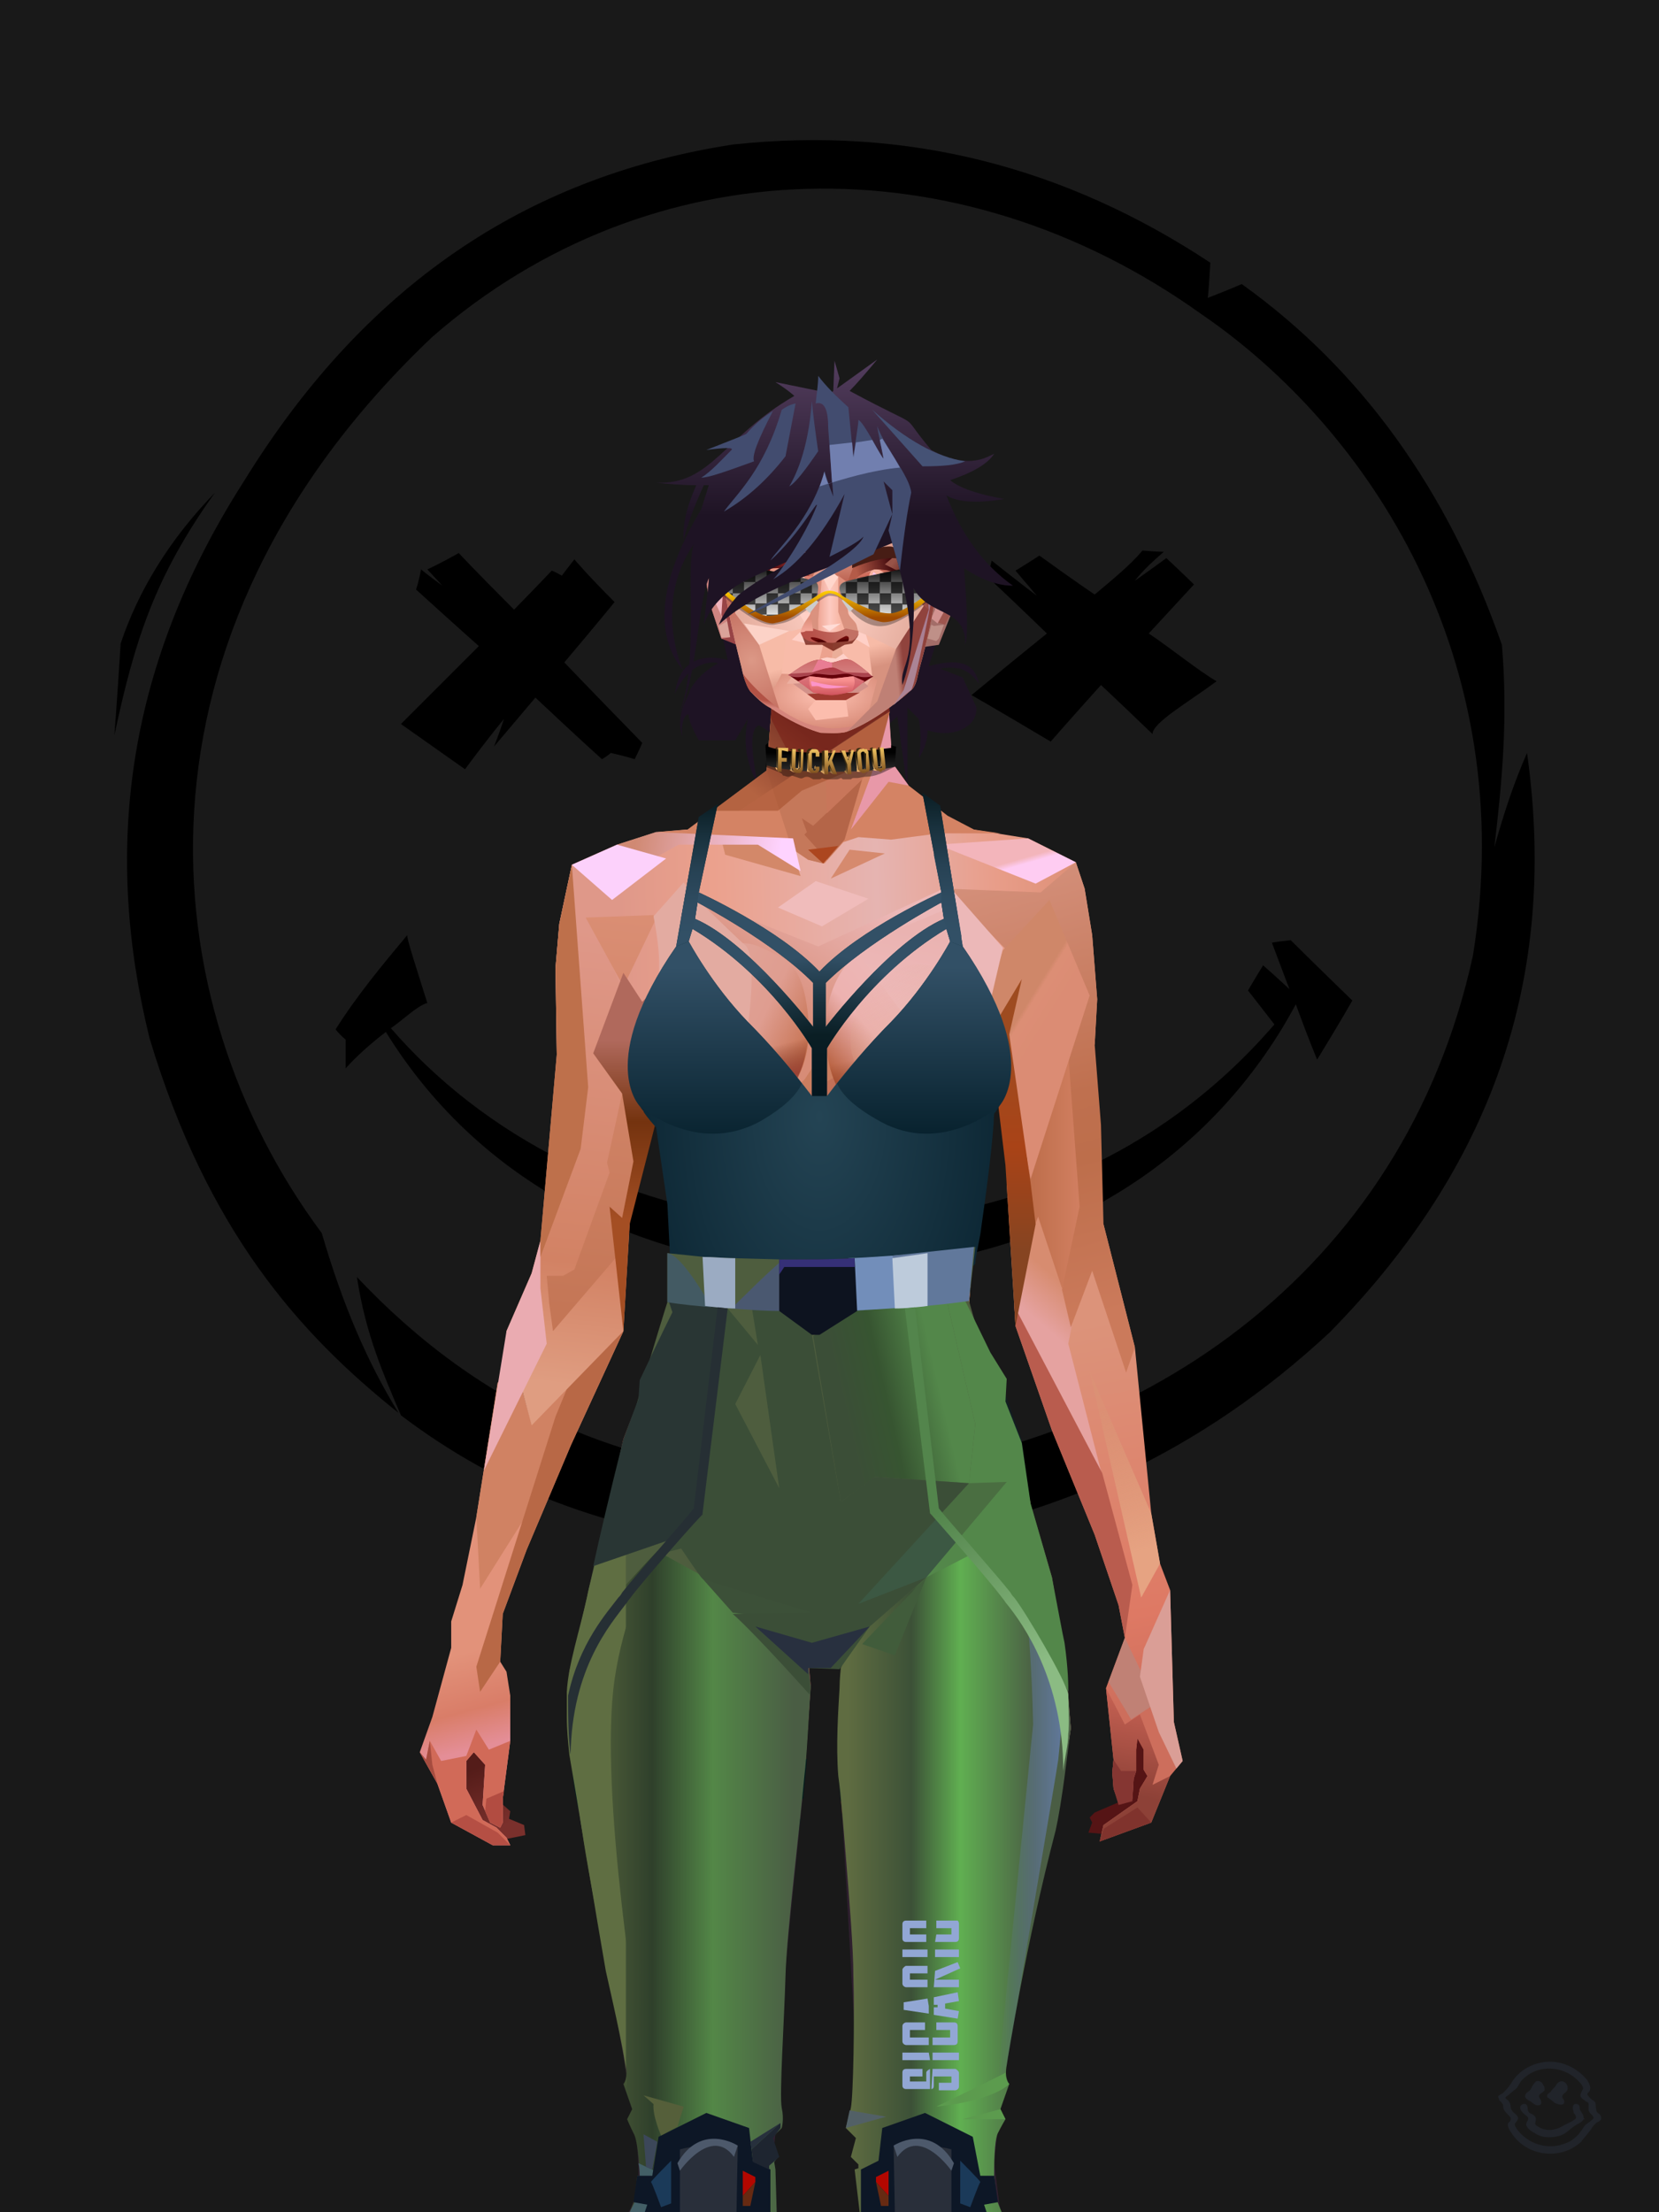<?xml version="1.0" encoding="UTF-8"?>
<svg width="1320px" height="1760px" viewBox="0 0 1320 1760" version="1.1" xmlns="http://www.w3.org/2000/svg" xmlns:xlink="http://www.w3.org/1999/xlink">
<defs >
</defs >
<g transform="translate(0,-2)" id="id-bg-62-Group-0">
<rect fill="#191919" width="1320" height="1762" x="0" y="0" id="id-bg-62-Group-1">
</rect >
<g transform="translate(91,113)" fill="#000000" id="id-bg-62-Group-2">
<path d="M 579 1152 C 624 1159 646 1163 646 1163 C 630 1172 607 1213 587 1235 C 597 1215 607 1196 612 1171 C 590 1158 579 1152 579 1152 Z" id="id-bg-62-Group-3">
</path >
<path d="M 657 1148 C 607 1139 554 1129 501 1119 C 390 1106 306 1074 228 1015 C 214 982 200 951 193 905 C 290 1008 413 1067 572 1064 C 813 1048 1026 902 1081 649 C 1119 413 998 230 865 139 C 671 0 426 6 253 157 C 2 395 28 686 165 870 C 182 928 201 972 226 1013 C 147 950 74 868 28 715 C -8 569 7 422 103 272 C 204 108 337 28 492 4 C 631 -11 757 22 872 98 C 871 117 870 126 870 126 C 888 119 897 115 897 115 C 992 183 1061 279 1104 402 C 1109 461 1104 512 1098 563 C 1105 538 1113 513 1124 488 C 1151 680 1086 828 967 949 C 865 1044 749 1097 621 1115 C 645 1137 657 1148 657 1148 Z" id="id-bg-62-Group-4">
</path >
<path d="M 233 633 C 213 657 193 681 176 708 C 181 714 184 716 184 716 C 184 732 184 739 184 739 C 192 730 203 720 216 710 C 294 836 425 894 559 900 C 762 901 883 795 940 688 C 951 718 957 732 957 732 C 976 701 985 685 985 685 C 952 653 936 637 936 637 C 926 638 921 639 921 639 C 930 663 935 676 935 676 C 921 663 914 657 914 657 C 906 670 902 677 902 677 L 923 704 C 828 814 699 863 559 864 C 405 856 291 789 220 707 C 229 701 241 689 249 687 C 239 655 233 637 233 633 Z" id="id-bg-62-Group-5">
</path >
<path d="M 5 401 C 2 449 0 474 0 474 C 16 399 32 348 80 281 C 44 318 19 359 5 401 Z" id="id-bg-62-Group-6">
</path >
<path d="M 244 342 C 242 353 240 358 240 358 C 273 388 290 403 290 403 C 249 444 228 465 228 465 C 262 489 279 501 279 501 C 299 474 310 461 310 461 C 305 476 302 483 302 483 C 324 457 335 444 335 444 C 370 477 388 493 388 493 C 393 490 395 488 395 488 C 408 491 414 493 414 493 C 418 485 420 480 420 480 C 379 438 358 416 358 416 C 385 384 398 368 398 368 C 376 346 366 334 366 334 C 359 343 356 347 356 347 C 351 344 348 343 348 343 C 328 364 318 374 318 374 C 288 344 274 329 274 329 C 258 338 249 342 249 342 L 261 355 C 250 347 244 342 244 342 Z" id="id-bg-62-Group-7">
</path >
<path d="M 785 434 C 758 464 745 479 745 479 C 703 454 682 442 682 442 C 722 409 742 393 742 393 C 713 365 698 351 698 351 C 695 351 694 350 694 350 C 697 340 698 335 698 335 C 722 354 734 363 734 363 C 723 350 717 343 717 343 C 730 335 736 331 736 331 C 765 352 780 362 780 362 C 793 351 808 339 818 327 C 829 328 835 328 835 328 C 827 335 819 342 812 351 C 829 339 837 333 837 333 C 852 347 859 354 859 354 C 835 380 823 393 823 393 C 841 405 863 423 877 431 C 854 448 826 464 826 473 C 799 447 785 434 785 434 Z" id="id-bg-62-Group-8">
</path >
</g >
</g >
<defs >
</defs >
<path d="M 569 480 L 579 525 C 554 519 540 529 537 552 C 550 522 573 527 571 528 C 561 533 550 544 548 552 C 547 555 537 570 543 586 C 541 573 547 566 548 569 C 548 573 551 580 556 589 L 585 589 L 595 572 C 591 591 594 608 603 624 C 597 595 597 579 604 577 L 617 585 L 704 579 L 714 570 L 722 628 L 722 563 L 731 572 C 733 582 733 592 731 603 C 736 596 738 588 738 581 C 747 584 756 584 764 581 C 773 577 777 571 777 563 L 766 539 L 748 532 C 753 531 758 531 764 532 C 770 534 775 538 779 544 C 777 535 773 530 766 528 C 759 526 750 527 739 530 L 748 501 L 569 480 Z" fill="#1e1324" id="id-female-5_52_messy_bang_low_buns_back-0">
</path >
<defs >
<linearGradient x1="100%" y1="46%" x2="12%" y2="47%" id="id-female-6.6_base_3-0">
<stop stop-color="#db8d73" offset="0%">
</stop >
<stop stop-color="#e89d89" offset="21%">
</stop >
<stop stop-color="#e6b4b1" offset="46%">
</stop >
<stop stop-color="#eba18d" offset="80%">
</stop >
<stop stop-color="#df9889" offset="100%">
</stop >
</linearGradient >
<linearGradient x1="53%" y1="81%" x2="50%" y2="21%" id="id-female-6.6_base_3-1">
<stop stop-color="#cd6e5c" offset="0%">
</stop >
<stop stop-color="#de7964" offset="24%">
</stop >
<stop stop-color="#dc937a" offset="100%">
</stop >
</linearGradient >
<linearGradient x1="52%" y1="-4%" x2="46%" y2="70%" id="id-female-6.6_base_3-2">
<stop stop-color="#ce6657" offset="0%">
</stop >
<stop stop-color="#8d4137" offset="100%">
</stop >
</linearGradient >
<linearGradient x1="46%" y1="43%" x2="15%" y2="43%" id="id-female-6.6_base_3-3">
<stop stop-color="#de8d7d" offset="0%">
</stop >
<stop stop-color="#c77052" offset="100%">
</stop >
</linearGradient >
<linearGradient x1="54%" y1="37%" x2="12%" y2="72%" id="id-female-6.6_base_3-4">
<stop stop-color="#3c050a" offset="0%">
</stop >
<stop stop-color="#af623e" offset="100%">
</stop >
</linearGradient >
<linearGradient x1="40%" y1="14%" x2="61%" y2="85%" id="id-female-6.6_base_3-5">
<stop stop-color="#541c19" offset="0%">
</stop >
<stop stop-color="#7a302c" offset="100%">
</stop >
</linearGradient >
<linearGradient x1="27%" y1="47%" x2="91%" y2="49%" id="id-female-6.6_base_3-6">
<stop stop-color="#d08973" offset="0%">
</stop >
<stop stop-color="#fed3ff" offset="100%">
</stop >
</linearGradient >
<linearGradient x1="47%" y1="60%" x2="49%" y2="79%" id="id-female-6.6_base_3-7">
<stop stop-color="#e2927a" offset="0%">
</stop >
<stop stop-color="#d97d68" offset="60%">
</stop >
<stop stop-color="#e48e97" offset="100%">
</stop >
</linearGradient >
<linearGradient x1="29%" y1="56%" x2="69%" y2="53%" id="id-female-6.6_base_3-8">
<stop stop-color="#d4896f" offset="0%">
</stop >
<stop stop-color="#ce7358" offset="8%">
</stop >
<stop stop-color="#d67b64" offset="18%">
</stop >
<stop stop-color="#d87862" offset="38%">
</stop >
<stop stop-color="#cc6958" offset="65%">
</stop >
<stop stop-color="#bf6d4c" offset="81%">
</stop >
<stop stop-color="#a95b51" offset="100%">
</stop >
</linearGradient >
<linearGradient x1="47%" y1="45%" x2="54%" y2="46%" id="id-female-6.6_base_3-9">
<stop stop-color="#d3735f" offset="0%">
</stop >
<stop stop-color="#bd694b" offset="62%">
</stop >
<stop stop-color="#ba6147" offset="77%">
</stop >
<stop stop-color="#ce8c70" offset="100%">
</stop >
</linearGradient >
<linearGradient x1="51%" y1="7%" x2="50%" y2="100%" id="id-female-6.6_base_3-10">
<stop stop-color="#c06a4d" offset="0%">
</stop >
<stop stop-color="#eb9f84" offset="75%">
</stop >
<stop stop-color="#db896b" offset="100%">
</stop >
</linearGradient >
<linearGradient x1="51%" y1="11%" x2="49%" y2="93%" id="id-female-6.6_base_3-11">
<stop stop-color="#df9889" offset="0%">
</stop >
<stop stop-color="#d28264" offset="73%">
</stop >
<stop stop-color="#df9d81" offset="100%">
</stop >
</linearGradient >
<linearGradient x1="51%" y1="-5%" x2="48%" y2="96%" id="id-female-6.6_base_3-12">
<stop stop-color="#db8f75" offset="0%">
</stop >
<stop stop-color="#c47656" offset="100%">
</stop >
</linearGradient >
<linearGradient x1="50%" y1="19%" x2="50%" y2="69%" id="id-female-6.6_base_3-13">
<stop stop-color="#b0695c" offset="0%">
</stop >
<stop stop-color="#74330f" offset="45%">
</stop >
<stop stop-color="#a44e23" offset="100%">
</stop >
</linearGradient >
<linearGradient x1="46%" y1="74%" x2="39%" y2="35%" id="id-female-6.6_base_3-14">
<stop stop-color="#aa4949" offset="0%">
</stop >
<stop stop-color="#c46b50" offset="51%">
</stop >
<stop stop-color="#9f3838" offset="100%" stop-opacity="0">
</stop >
</linearGradient >
<linearGradient x1="46%" y1="16%" x2="49%" y2="82%" id="id-female-6.6_base_3-15">
<stop stop-color="#9b473d" offset="0%" stop-opacity="0.186">
</stop >
<stop stop-color="#803921" offset="100%">
</stop >
</linearGradient >
<linearGradient x1="41%" y1="19%" x2="50%" y2="100%" id="id-female-6.6_base_3-16">
<stop stop-color="#bb6351" offset="0%">
</stop >
<stop stop-color="#913f35" offset="100%">
</stop >
</linearGradient >
<linearGradient x1="50%" y1="31%" x2="45%" y2="50%" id="id-female-6.6_base_3-17">
<stop stop-color="#d78c70" offset="0%">
</stop >
<stop stop-color="#e5a2a0" offset="100%">
</stop >
</linearGradient >
<linearGradient x1="51%" y1="22%" x2="50%" y2="100%" id="id-female-6.6_base_3-18">
<stop stop-color="#9b4237" offset="0%">
</stop >
<stop stop-color="#b77057" offset="100%">
</stop >
</linearGradient >
<linearGradient x1="49%" y1="0%" x2="50%" y2="100%" id="id-female-6.6_base_3-19">
<stop stop-color="#d8886e" offset="0%">
</stop >
<stop stop-color="#dc8270" offset="100%">
</stop >
</linearGradient >
<linearGradient x1="44%" y1="15%" x2="50%" y2="100%" id="id-female-6.6_base_3-20">
<stop stop-color="#b45444" offset="0%">
</stop >
<stop stop-color="#af584e" offset="100%">
</stop >
</linearGradient >
<linearGradient x1="52%" y1="21%" x2="49%" y2="83%" id="id-female-6.6_base_3-21">
<stop stop-color="#d7886e" offset="0%">
</stop >
<stop stop-color="#f3a990" offset="50%">
</stop >
<stop stop-color="#e28877" offset="100%">
</stop >
</linearGradient >
<linearGradient x1="85%" y1="60%" x2="15%" y2="60%" id="id-female-6.6_base_3-22">
<stop stop-color="#d17f61" offset="0%">
</stop >
<stop stop-color="#bf6f4c" offset="100%">
</stop >
</linearGradient >
<linearGradient x1="48%" y1="-20%" x2="59%" y2="91%" id="id-female-6.6_base_3-23">
<stop stop-color="#dd9d8d" offset="0%">
</stop >
<stop stop-color="#bf704f" offset="60%">
</stop >
<stop stop-color="#bd6e4b" offset="72%">
</stop >
<stop stop-color="#cb7a5b" offset="100%">
</stop >
</linearGradient >
<linearGradient x1="55%" y1="48%" x2="46%" y2="33%" id="id-female-6.6_base_3-24">
<stop stop-color="#db8c74" offset="0%">
</stop >
<stop stop-color="#dc8e75" offset="86%">
</stop >
<stop stop-color="#cf8769" offset="100%">
</stop >
</linearGradient >
<linearGradient x1="50%" y1="19%" x2="50%" y2="78%" id="id-female-6.6_base_3-25">
<stop stop-color="#9e4b20" offset="0%">
</stop >
<stop stop-color="#a94317" offset="50%">
</stop >
<stop stop-color="#864421" offset="100%">
</stop >
</linearGradient >
<linearGradient x1="50%" y1="11%" x2="50%" y2="43%" id="id-female-6.6_base_3-26">
<stop stop-color="#ca7d5f" offset="0%">
</stop >
<stop stop-color="#c77350" offset="15%">
</stop >
<stop stop-color="#9f564d" offset="68%">
</stop >
<stop stop-color="#c36554" offset="100%">
</stop >
</linearGradient >
<linearGradient x1="89%" y1="50%" x2="7%" y2="52%" id="id-female-6.6_base_3-27">
<stop stop-color="#8e433b" offset="0%">
</stop >
<stop stop-color="#b85c4d" offset="53%" stop-opacity="0.199">
</stop >
<stop stop-color="#9b3c25" offset="75%">
</stop >
<stop stop-color="#8b3c36" offset="100%">
</stop >
</linearGradient >
<linearGradient x1="44%" y1="70%" x2="86%" y2="30%" id="id-female-6.6_base_3-28">
<stop stop-color="#d78c77" offset="0%">
</stop >
<stop stop-color="#ecb8b8" offset="100%">
</stop >
</linearGradient >
<linearGradient x1="19%" y1="86%" x2="73%" y2="32%" id="id-female-6.6_base_3-29">
<stop stop-color="#b55c39" offset="0%">
</stop >
<stop stop-color="#edb2b0" offset="40%">
</stop >
<stop stop-color="#eebbbc" offset="100%">
</stop >
</linearGradient >
<linearGradient x1="35%" y1="94%" x2="47%" y2="12%" id="id-female-6.6_base_3-30">
<stop stop-color="#e0a194" offset="0%">
</stop >
<stop stop-color="#f0bcbe" offset="40%">
</stop >
<stop stop-color="#eab3b1" offset="100%">
</stop >
</linearGradient >
<linearGradient x1="50%" y1="54%" x2="27%" y2="9%" id="id-female-6.6_base_3-31">
<stop stop-color="#ddab90" offset="0%">
</stop >
<stop stop-color="#ddab90" offset="100%" stop-opacity="0.078">
</stop >
</linearGradient >
<linearGradient x1="0%" y1="19%" x2="93%" y2="69%" id="id-female-6.6_base_3-32">
<stop stop-color="#e3aba1" offset="0%">
</stop >
<stop stop-color="#df9d90" offset="70%">
</stop >
<stop stop-color="#c5704e" offset="100%">
</stop >
</linearGradient >
<linearGradient x1="36%" y1="84%" x2="25%" y2="44%" id="id-female-6.6_base_3-33">
<stop stop-color="#c96d62" offset="0%" stop-opacity="0.509">
</stop >
<stop stop-color="#90372c" offset="35%" stop-opacity="0.675">
</stop >
<stop stop-color="#762e17" offset="100%" stop-opacity="0">
</stop >
</linearGradient >
<linearGradient x1="63%" y1="95%" x2="43%" y2="20%" id="id-female-6.6_base_3-34">
<stop stop-color="#c97e5c" offset="0%">
</stop >
<stop stop-color="#e0957a" offset="46%">
</stop >
<stop stop-color="#cc8166" offset="100%">
</stop >
</linearGradient >
<linearGradient x1="40%" y1="0%" x2="50%" y2="86%" id="id-female-6.6_base_3-35">
<stop stop-color="#d08264" offset="0%">
</stop >
<stop stop-color="#db957a" offset="100%">
</stop >
</linearGradient >
<linearGradient x1="50%" y1="0%" x2="50%" y2="92%" id="id-female-6.6_base_3-36">
<stop stop-color="#e3a3a3" offset="0%">
</stop >
<stop stop-color="#dd977a" offset="100%">
</stop >
</linearGradient >
<linearGradient x1="33%" y1="79%" x2="21%" y2="44%" id="id-female-6.6_base_3-37">
<stop stop-color="#be6457" offset="0%">
</stop >
<stop stop-color="#983f32" offset="28%" stop-opacity="0.928">
</stop >
<stop stop-color="#762e17" offset="100%" stop-opacity="0">
</stop >
</linearGradient >
<linearGradient x1="4%" y1="47%" x2="92%" y2="45%" id="id-female-6.6_base_3-38">
<stop stop-color="#732617" offset="0%">
</stop >
<stop stop-color="#832e1d" offset="17%" stop-opacity="0.753">
</stop >
<stop stop-color="#9e4b3d" offset="48%" stop-opacity="0.386">
</stop >
<stop stop-color="#8e3d31" offset="78%" stop-opacity="0.762">
</stop >
<stop stop-color="#823328" offset="100%">
</stop >
</linearGradient >
<linearGradient x1="60%" y1="45%" x2="67%" y2="53%" id="id-female-6.6_base_3-39">
<stop stop-color="#f3b5bb" offset="0%">
</stop >
<stop stop-color="#feccf2" offset="100%">
</stop >
</linearGradient >
<linearGradient x1="48%" y1="15%" x2="54%" y2="81%" id="id-female-6.6_base_3-40">
<stop stop-color="#d99776" offset="0%" stop-opacity="0.4">
</stop >
<stop stop-color="#e6a382" offset="100%">
</stop >
</linearGradient >
<linearGradient x1="47%" y1="44%" x2="50%" y2="61%" id="id-female-6.6_base_3-41">
<stop stop-color="#94412f" offset="0%" stop-opacity="0.175">
</stop >
<stop stop-color="#611c1b" offset="100%">
</stop >
</linearGradient >
<linearGradient x1="26%" y1="-7%" x2="50%" y2="96%" id="id-female-6.6_base_3-42">
<stop stop-color="#37373f" offset="0%">
</stop >
<stop stop-color="#19191d" offset="100%">
</stop >
</linearGradient >
<linearGradient x1="50%" y1="12%" x2="59%" y2="82%" id="id-female-6.6_base_3-43">
<stop stop-color="#252525" offset="0%">
</stop >
<stop stop-color="#101010" offset="100%">
</stop >
</linearGradient >
<linearGradient x1="25%" y1="-16%" x2="50%" y2="98%" id="id-female-6.6_base_3-44">
<stop stop-color="#37373f" offset="0%">
</stop >
<stop stop-color="#19191d" offset="100%">
</stop >
</linearGradient >
<linearGradient x1="75%" y1="39%" x2="50%" y2="93%" id="id-female-6.6_base_3-45">
<stop stop-color="#252525" offset="0%">
</stop >
<stop stop-color="#000000" offset="100%">
</stop >
</linearGradient >
</defs >
<g transform="translate(334,549)" id="id-female-6.6_base_3-46">
<polygon points="561 754 565 871 565 881 537 893 533 897 535 901 532 909 543 910 597 864" fill="#551415" id="id-female-6.6_base_3-47">
</polygon >
<polygon points="537 282 539 246 535 195 529 158 522 137 484 118 440 111 212 111 188 113 157 123 121 139 111 186 108 221 109 290" fill="url(#id-female-6.6_base_3-0)" id="id-female-6.6_base_3-47">
</polygon >
<polygon points="467 393 474 506 503 589 537 672 556 728 561 754 546 794 552 851 551 861 552 874 556 885 567 882 568 866 570 860 570 843 571 834 576 843 576 859 579 864 573 874 571 884 544 903 541 916 582 901 597 864 607 852 600 821 597 716 589 695 582 655 569 523 544 425" fill="url(#id-female-6.6_base_3-1)" id="id-female-6.6_base_3-47">
</polygon >
<polygon points="546 794 552 851 551 861 552 874 556 885 567 882 568 866 570 860 570 843 571 834 576 843 576 859 579 864 573 874 571 884 544 903 541 916 582 901 597 864 583 871 588 855 573 815 561 823" fill="url(#id-female-6.6_base_3-2)" id="id-female-6.6_base_3-47">
</polygon >
<polygon points="552 851 551 861 552 874 556 887 567 884 568 866 570 860 558 860" fill="#853632" id="id-female-6.6_base_3-47">
</polygon >
<polygon points="544 906 541 916 582 901 571 889" fill="#80332d" id="id-female-6.6_base_3-47">
</polygon >
<polygon points="561 754 548 789 566 819 586 806" fill="#c08175" id="id-female-6.6_base_3-47">
</polygon >
<polygon points="486 648 477 599 453 529 440 504 437 490 439 460 449 402 456 340 188 343 198 411 202 493 162 596 153 638 266 693 319 721 386 693" fill="url(#id-female-6.6_base_3-3)" id="id-female-6.6_base_3-47">
</polygon >
<polygon points="486 648 477 599 453 529 440 504 437 490 439 460 449 402 456 340 296 353 376 634" fill="#d07f62" id="id-female-6.6_base_3-47">
</polygon >
<g transform="translate(188,0)" id="id-female-6.6_base_3-56">
<polygon points="274 114 253 111 232 100 201 76 188 58 184 1 93 1 88 64 25 111 1 113 103 123 121 135 134 138 149 121 161 117 187 119 225 114" fill="#d48364" id="id-female-6.6_base_3-47">
</polygon >
<polygon points="201 76 188 58 185 12 175 57 155 111 185 73" fill="#e898a8" id="id-female-6.6_base_3-47">
</polygon >
<polygon points="149 1 93 1 88 64 108 126 121 135 133 138" fill="#c5785a" id="id-female-6.6_base_3-47">
</polygon >
<polygon points="116 102 120 113 118 115 136 135 150 119 164 71 125 108" fill="#b46548" id="id-female-6.6_base_3-60">
</polygon >
<polygon points="121 127 133 138 145 124" fill="#ac461f" id="id-female-6.6_base_3-61">
</polygon >
<polygon points="136 98 164 71 175 57 186 17 134 51" fill="#c8765a" id="id-female-6.6_base_3-62">
</polygon >
<polygon points="97 96 116 80 164 60 178 48 186 17 184 1 93 1 88 64 45 96" fill="#a85431" opacity="0.654" id="id-female-6.6_base_3-47">
</polygon >
<polygon points="186 17 184 1 93 1 88 64 45 96 66 96" fill="url(#id-female-6.6_base_3-4)" opacity="0.467" id="id-female-6.6_base_3-47">
</polygon >
<polygon points="123 58 176 23 186 17 184 1 93 1 91 22 108 55" fill="#731511" opacity="0.434" id="id-female-6.6_base_3-47">
</polygon >
</g >
<polygon points="41 844 33 856 36 895 64 915 84 911 83 903 71 898 72 892 63 884 52 849" fill="url(#id-female-6.6_base_3-5)" id="id-female-6.6_base_3-47">
</polygon >
<polygon points="315 152 285 173 320 188 357 166" fill="#f0bcbb" id="id-female-6.6_base_3-67">
</polygon >
<polygon points="327 150 370 130 342 127" fill="#d68a6e" id="id-female-6.6_base_3-68">
</polygon >
<polygon points="301 142 303 148 243 131 240 119 276 119" fill="#d38869" id="id-female-6.6_base_3-69">
</polygon >
<polygon points="159 149 206 123 269 123 303 144 297 118 188 113 157 123 121 139" fill="url(#id-female-6.6_base_3-6)" id="id-female-6.6_base_3-47">
</polygon >
<polygon points="157 123 121 139 153 167 196 134" fill="#fcd1fb" id="id-female-6.6_base_3-47">
</polygon >
<polygon points="89 584 77 541 62 551 45 658 34 712 25 741 25 762 10 817 0 845 14 870 25 901 58 919 72 919 69 913 61 905 50 899 37 874 37 852 43 845 52 855 50 887 56 901 64 905 66 901 66 882 72 836 72 800 69 781 64 773 66 735 85 684 121 599 162 510" fill="url(#id-female-6.6_base_3-7)" id="id-female-6.6_base_3-47">
</polygon >
<polygon points="89 584 77 541 62 551 45 658 48 715 121 599 162 510" fill="#d08263" id="id-female-6.6_base_3-47">
</polygon >
<polygon points="55 843 45 827 37 848 17 852 8 836 5 851 0 845 14 870 25 901 58 919 72 919 69 913 61 905 50 899 37 874 37 852 43 845 52 855 50 887 56 901 64 905 66 901 66 882 72 836" fill="#d16a58" id="id-female-6.6_base_3-47">
</polygon >
<polygon points="53 882 52 892 56 901 64 905 66 901 66 882 67 876" fill="#b24c41" id="id-female-6.6_base_3-47">
</polygon >
<polygon points="25 901 58 919 72 919 62 909 37 895" fill="#b54f44" id="id-female-6.6_base_3-47">
</polygon >
<polygon points="160 467 145 488 108 578 45 777 48 797 64 773 66 735 85 684 121 599 162 510" fill="#b86846" id="id-female-6.6_base_3-47">
</polygon >
<polygon points="169 1211 277 1211 282 1183 281 1150 284 1127 286 1114 285 1063 293 972 306 866 311 792 309 768 323 771 337 768 333 817 333 855 339 924 346 1008 348 1113 351 1130 353 1176 361 1211 461 1211 458 1191 456 1170 460 1133 461 1082 505 905 516 839 518 826 512 762 503 706 486 648 482 629 386 690 318 718 266 690 184 629 153 637 132 731 119 781 118 813 123 862 131 916 166 1094 176 1179" fill="url(#id-female-6.6_base_3-8)" id="id-female-6.6_base_3-47">
</polygon >
<polygon points="463 664 416 771 400 819 392 1125 359 1178 398 1204 441 1153 461 1082 505 905 516 839 518 826 515 789 490 714" fill="url(#id-female-6.6_base_3-9)" id="id-female-6.6_base_3-47">
</polygon >
<polygon points="422 1160 395 1199 365 1171 401 1149 384 1120 391 983 411 786 416 771 448 697 454 1013 445 1116 407 1149" fill="url(#id-female-6.6_base_3-10)" id="id-female-6.6_base_3-80">
</polygon >
<polygon points="121 139 111 186 108 221 109 290 96 438 89 464 69 510 89 585 162 510 167 425 162 241" fill="url(#id-female-6.6_base_3-11)" id="id-female-6.6_base_3-47">
</polygon >
<polygon points="101 466 103 488 106 510 160 447 179 359 164 232 187 184 186 179 132 181 161 234 161 321 149 376 151 384 123 461 114 466" fill="url(#id-female-6.6_base_3-12)" id="id-female-6.6_base_3-82">
</polygon >
<polygon points="96 438 89 464 69 510 51 621 101 520 96 476" fill="#eaabb1" id="id-female-6.6_base_3-47">
</polygon >
<polygon points="96 451 128 365 134 316 121 139 111 186 108 221 109 290 96 438" fill="#be704b" id="id-female-6.6_base_3-47">
</polygon >
<polygon points="184 241 177 248 162 225 138 289 161 321 170 375 161 420 151 411 162 510 167 425 188 343" fill="url(#id-female-6.6_base_3-13)" id="id-female-6.6_base_3-47">
</polygon >
<polygon points="284 1127 286 1114 285 1063 293 972 306 866 311 792 309 768 323 771 337 768 333 817 333 855 339 924 346 1008 375 889 416 771 463 664 490 714 515 790 512 762 503 706 486 648 477 599 471 583 420 650 316 720 201 654 244 742 264 824 275 994" fill="url(#id-female-6.6_base_3-14)" id="id-female-6.6_base_3-47">
</polygon >
<polygon points="298 930 306 866 311 792 309 768 323 771 337 768 333 817 333 855 336 894 347 826 360 784 378 733 388 687 321 739 254 687 267 736 291 821" fill="url(#id-female-6.6_base_3-15)" id="id-female-6.6_base_3-47">
</polygon >
<polygon points="348 1093 348 1113 351 1130 353 1176 361 1211 461 1211 439 1155 422 1136 403 1148 429 1168 400 1202 370 1170 382 1125" fill="url(#id-female-6.6_base_3-16)" id="id-female-6.6_base_3-47">
</polygon >
<polygon points="10 855 8 836 5 851 0 845 14 870" fill="#a64c3f" id="id-female-6.6_base_3-47">
</polygon >
<polygon points="520 500 516 520 544 629 474 500 490 399" fill="url(#id-female-6.6_base_3-17)" id="id-female-6.6_base_3-90">
</polygon >
<polygon points="461 1211 458 1191 456 1170 460 1133 461 1082 439 1155 450 1211" fill="url(#id-female-6.6_base_3-18)" id="id-female-6.6_base_3-47">
</polygon >
<polygon points="220 1149 259 1115 240 1063 232 973 266 819 240 713 201 661 158 650 201 784 183 925 170 1083" fill="url(#id-female-6.6_base_3-19)" id="id-female-6.6_base_3-92">
</polygon >
<polygon points="169 1211 277 1211 282 1183 281 1150 284 1127 286 1114 286 1098 226 1211 207 1211 196 1121 173 1078 150 1014 166 1094 176 1179" fill="url(#id-female-6.6_base_3-20)" id="id-female-6.6_base_3-47">
</polygon >
<polygon points="173 1078 183 924 150 1014" fill="#c2644d" id="id-female-6.6_base_3-47">
</polygon >
<polygon points="169 1211 239 1211 230 1196 204 1175 173 1150 176 1179" fill="#a7443e" opacity="0.574" id="id-female-6.6_base_3-47">
</polygon >
<polygon points="221 1130 240 1097 224 1063 224 983 240 804 217 698 190 668 212 771 212 910 190 998 181 1094" fill="url(#id-female-6.6_base_3-21)" id="id-female-6.6_base_3-92">
</polygon >
<polygon points="217 795 221 692 200 667 169 658 200 737" fill="#eea68b" id="id-female-6.6_base_3-97">
</polygon >
<polygon points="511 476 492 419 481 447 484 356 521 274 533 417" fill="url(#id-female-6.6_base_3-22)" id="id-female-6.6_base_3-98">
</polygon >
<polygon points="569 523 544 425 542 346 537 282 539 246 535 195 529 158 522 137 494 161 419 158 471 211 516 290 525 411 511 477 518 507 535 462 562 543" fill="url(#id-female-6.6_base_3-23)" id="id-female-6.6_base_3-47">
</polygon >
<polygon points="486 389 533 243 501 167 464 207 451 247 463 265" fill="url(#id-female-6.6_base_3-24)" id="id-female-6.6_base_3-100">
</polygon >
<polygon points="473 490 474 506 503 589 537 672 556 728 561 754 567 712 543 623" fill="#b95c4e" id="id-female-6.6_base_3-47">
</polygon >
<polygon points="460 328 466 378 474 506 490 425 486 392 469 274 479 230 461 260 454 251" fill="url(#id-female-6.6_base_3-25)" id="id-female-6.6_base_3-47">
</polygon >
<polygon points="440 504 437 490 439 460 449 402 456 340 458 328 325 282 188 343 198 411 202 493 162 596 157 621 161 633 169 599 173 570 204 506 202 458 217 402 286 365 321 352 353 360 422 402 431 493 437 520" fill="url(#id-female-6.6_base_3-26)" id="id-female-6.6_base_3-47">
</polygon >
<polygon points="451 385 456 340 458 328 364 340 330 308 268 343 188 343 194 379 262 368 312 343 335 340 381 368" fill="url(#id-female-6.6_base_3-27)" id="id-female-6.6_base_3-47">
</polygon >
<polygon points="286 328 306 310 330 274 453 252 464 205 421 156 317 204 219 165 210 154 188 180" fill="url(#id-female-6.6_base_3-28)" id="id-female-6.6_base_3-105">
</polygon >
<path d="M 422 195 L 405 190 C 377 190 357 198 343 214 C 329 230 322 250 323 276 C 324 301 331 320 345 333 C 365 351 384 356 405 356 C 425 356 444 347 450 342 C 454 339 457 335 460 328 C 463 323 466 317 467 308 C 469 294 466 276 457 254 L 422 195 Z" fill="url(#id-female-6.6_base_3-29)" id="id-female-6.6_base_3-106">
</path >
<path d="M 422 195 L 417 175 C 386 188 366 196 358 201 C 355 203 351 206 348 208 C 348 209 381 253 448 342 C 454 338 459 332 463 324 C 469 310 469 301 469 293 C 469 287 465 275 459 257 L 422 195 Z" fill="url(#id-female-6.6_base_3-30)" id="id-female-6.6_base_3-106">
</path >
<path d="M 375 226 C 338 253 343 276 343 284 C 343 291 353 319 371 335 C 379 342 422 349 447 331 C 468 316 472 294 458 265 C 427 221 400 208 375 226 Z" fill="url(#id-female-6.6_base_3-31)" opacity="0.282" id="id-female-6.6_base_3-106">
</path >
<path d="M 272 205 C 260 199 243 200 221 209 C 187 227 169 258 168 303 C 167 319 184 342 190 346 C 197 351 212 356 239 353 C 257 351 272 344 284 333 C 303 312 312 288 309 260 C 305 217 291 214 272 205 Z" fill="url(#id-female-6.6_base_3-32)" id="id-female-6.6_base_3-109">
</path >
<path d="M 340 285 C 333 252 328 240 326 248 C 324 254 323 263 323 276 C 324 301 331 320 345 333 C 365 351 382 356 404 356 C 425 356 444 347 450 342 C 456 337 465 325 468 308 C 472 290 465 276 463 268 C 461 263 460 259 458 255 L 442 290 L 399 304 L 366 300 L 340 285 Z" fill="url(#id-female-6.6_base_3-33)" id="id-female-6.6_base_3-106">
</path >
<path d="M 153 637 L 149 654 L 132 731 L 130 739 C 133 730 135 723 137 718 C 140 709 147 691 149 680 C 151 671 155 655 161 633 L 172 570 L 162 596 L 153 637 Z" fill="#7d362e" id="id-female-6.6_base_3-47">
</path >
<path d="M 259 203 C 254 199 240 185 217 163 L 210 153 L 186 180 C 192 211 192 231 186 239 C 175 256 168 277 168 303 C 168 324 190 352 239 344 C 252 342 274 217 259 203 Z" fill="#e3aba1" id="id-female-6.6_base_3-109">
</path >
<polygon points="175 565 203 550 234 558 241 520 203 455 203 507" fill="#bd6057" id="id-female-6.6_base_3-113">
</polygon >
<polygon points="241 442 241 518 229 556 233 629 266 657 316 707 381 659 395 629 364 504 350 504 301 380" fill="url(#id-female-6.6_base_3-34)" id="id-female-6.6_base_3-114">
</polygon >
<polygon points="432 626 427 589 407 518 414 505 450 568 470 618" fill="url(#id-female-6.6_base_3-35)" id="id-female-6.6_base_3-115">
</polygon >
<polygon points="302 376 254 442 254 546 302 590 364 568 364 504 350 504 376 454 345 400" fill="url(#id-female-6.6_base_3-36)" id="id-female-6.6_base_3-114">
</polygon >
<polygon points="317 480 342 436 319 413 300 447" fill="#de8c7a" id="id-female-6.6_base_3-117">
</polygon >
<polygon points="304 541 318 507 329 541 314 549" fill="#d07f61" id="id-female-6.6_base_3-118">
</polygon >
<polygon points="306 543 316 578 329 541" fill="#dea68c" id="id-female-6.6_base_3-119">
</polygon >
<path d="M 178 333 C 179 334 180 336 182 338 C 184 342 186 343 189 346 C 190 347 197 351 206 353 C 215 354 226 355 239 353 C 257 351 272 344 284 333 C 293 322 299 313 302 305 C 304 301 307 293 309 277 C 310 274 310 268 309 260 L 228 277 L 207 295 L 178 333 Z" fill="url(#id-female-6.6_base_3-37)" id="id-female-6.6_base_3-109">
</path >
<polygon points="306 543 308 550 324 556 329 541" fill="#e6b8b7" id="id-female-6.6_base_3-119">
</polygon >
<polygon points="308 543 318 525 323 542 314 548" fill="#7e312c" id="id-female-6.6_base_3-122">
</polygon >
<polygon points="152 641 162 596 176 561 185 617 214 602 246 628 323 690 404 628 423 605 454 605 470 577 477 599 482 629 388 689 337 768 323 771 309 768 259 688 175 639 142 688" fill="url(#id-female-6.6_base_3-38)" opacity="0.442" id="id-female-6.6_base_3-123">
</polygon >
<polygon points="490 154 522 137 484 118 412 123" fill="url(#id-female-6.6_base_3-39)" id="id-female-6.6_base_3-47">
</polygon >
<polygon points="573 785 588 829 602 858 607 852 600 821 597 716 576 763" fill="#da9e96" id="id-female-6.6_base_3-47">
</polygon >
<polygon points="574 722 589 695 582 655 533 542" fill="url(#id-female-6.6_base_3-40)" id="id-female-6.6_base_3-47">
</polygon >
<polygon points="172 640 241 690 309 768 323 771 338 768 395 706 469 661 404 650 313 706 217 629" fill="url(#id-female-6.6_base_3-41)" opacity="0.571" id="id-female-6.6_base_3-127">
</polygon >
<g transform="translate(188,270)" id="id-female-6.6_base_3-128">
<polygon points="207 13 207 10 217 2 220 2 239 21 258 39 260 42 250 51 246 52 226 33" fill="url(#id-female-6.6_base_3-42)" id="id-female-6.6_base_3-129">
</polygon >
<polygon points="208 40 218 50 222 50 240 33 257 13 257 9 247 0 244 1 230 19 209 36" fill="url(#id-female-6.6_base_3-43)" id="id-female-6.6_base_3-130">
</polygon >
<polygon points="1 13 1 10 10 2 15 2 32 21 50 39 52 42 42 52 38 52 19 33" fill="url(#id-female-6.6_base_3-44)" id="id-female-6.6_base_3-129">
</polygon >
<polygon points="0 43 10 53 14 53 33 35 50 15 50 11 40 3 36 4 19 23 1 39" fill="url(#id-female-6.6_base_3-45)" id="id-female-6.6_base_3-130">
</polygon >
</g >
</g >
<defs >
<linearGradient x1="69%" y1="0%" x2="69%" y2="21%" id="id-female-6.8_face_3-0">
<stop stop-color="#d0a6a1" offset="0%">
</stop >
<stop stop-color="#a36d68" offset="100%">
</stop >
</linearGradient >
<radialGradient cx="50%" cy="61%" r="61%" id="id-female-6.8_face_3-1" fx="50%" fy="61%" gradientTransform="translate(0.5,0.609) scale(1,0.694) rotate(180) scale(1,1) translate(-0.5,-0.609)">
<stop stop-color="#ffd2c7" offset="0%">
</stop >
<stop stop-color="#d59785" offset="100%">
</stop >
</radialGradient >
<radialGradient cx="50%" cy="74%" r="74%" id="id-female-6.8_face_3-2" fx="50%" fy="74%" gradientTransform="translate(0.5,0.744) scale(0.748,1) rotate(-90) scale(1,0.864) translate(-0.5,-0.744)">
<stop stop-color="#ffd6cb" offset="0%">
</stop >
<stop stop-color="#904840" offset="100%">
</stop >
</radialGradient >
<linearGradient x1="39%" y1="37%" x2="50%" y2="61%" id="id-female-6.8_face_3-3">
<stop stop-color="#f7bba7" offset="0%">
</stop >
<stop stop-color="#d7927f" offset="100%">
</stop >
</linearGradient >
<radialGradient cx="50%" cy="37%" r="75%" id="id-female-6.8_face_3-4" fx="50%" fy="37%" gradientTransform="translate(0.5,0.372) scale(0.536,1) rotate(90) scale(1,2) translate(-0.5,-0.372)">
<stop stop-color="#ffc3b4" offset="0%">
</stop >
<stop stop-color="#d07f6b" offset="100%">
</stop >
</radialGradient >
<radialGradient cx="52%" cy="68%" r="169%" id="id-female-6.8_face_3-5" fx="52%" fy="68%" gradientTransform="translate(0.522,0.681) scale(1,0.367) rotate(-105) translate(-0.522,-0.681)">
<stop stop-color="#dc9886" offset="0%">
</stop >
<stop stop-color="#b25245" offset="100%">
</stop >
</radialGradient >
<linearGradient x1="29%" y1="57%" x2="32%" y2="48%" id="id-female-6.8_face_3-6">
<stop stop-color="#d5857c" offset="0%">
</stop >
<stop stop-color="#b25245" offset="100%">
</stop >
</linearGradient >
<linearGradient x1="58%" y1="63%" x2="50%" y2="65%" id="id-female-6.8_face_3-7">
<stop stop-color="#90433d" offset="0%">
</stop >
<stop stop-color="#bf8075" offset="100%">
</stop >
</linearGradient >
<linearGradient x1="91%" y1="62%" x2="50%" y2="78%" id="id-female-6.8_face_3-8">
<stop stop-color="#8d443f" offset="0%">
</stop >
<stop stop-color="#cb7966" offset="100%">
</stop >
</linearGradient >
<linearGradient x1="39%" y1="5%" x2="39%" y2="73%" id="id-female-6.8_face_3-9">
<stop stop-color="#9f6a88" offset="0%">
</stop >
<stop stop-color="#ab8495" offset="100%">
</stop >
</linearGradient >
<linearGradient x1="28%" y1="92%" x2="75%" y2="13%" id="id-female-6.8_face_3-10">
<stop stop-color="#ebb5a7" offset="0%">
</stop >
<stop stop-color="#dc8972" offset="100%">
</stop >
</linearGradient >
<linearGradient x1="50%" y1="0%" x2="50%" y2="100%" id="id-female-6.8_face_3-11">
<stop stop-color="#db767b" offset="0%">
</stop >
<stop stop-color="#cf555f" offset="100%">
</stop >
</linearGradient >
<linearGradient x1="50%" y1="20%" x2="50%" y2="100%" id="id-female-6.8_face_3-12">
<stop stop-color="#f89090" offset="0%">
</stop >
<stop stop-color="#cf535c" offset="100%">
</stop >
</linearGradient >
<linearGradient x1="50%" y1="50%" x2="50%" y2="100%" id="id-female-6.8_face_3-13">
<stop stop-color="#ad3641" offset="0%">
</stop >
<stop stop-color="#a94a53" offset="100%">
</stop >
</linearGradient >
<linearGradient x1="50%" y1="0%" x2="50%" y2="100%" id="id-female-6.8_face_3-14">
<stop stop-color="#cc6767" offset="0%">
</stop >
<stop stop-color="#d48080" offset="100%">
</stop >
</linearGradient >
<linearGradient x1="64%" y1="50%" x2="0%" y2="62%" id="id-female-6.8_face_3-15">
<stop stop-color="#77342f" offset="0%">
</stop >
<stop stop-color="#a84d49" offset="100%">
</stop >
</linearGradient >
<linearGradient x1="38%" y1="42%" x2="90%" y2="68%" id="id-female-6.8_face_3-16">
<stop stop-color="#985348" offset="0%">
</stop >
<stop stop-color="#6a2823" offset="66%">
</stop >
<stop stop-color="#8d3d37" offset="100%">
</stop >
</linearGradient >
<linearGradient x1="22%" y1="53%" x2="78%" y2="47%" id="id-female-6.8_face_3-17">
<stop stop-color="#b45b48" offset="0%">
</stop >
<stop stop-color="#460c0f" offset="100%">
</stop >
</linearGradient >
<linearGradient x1="23%" y1="50%" x2="73%" y2="55%" id="id-female-6.8_face_3-18">
<stop stop-color="#51080d" offset="0%">
</stop >
<stop stop-color="#ae4339" offset="100%">
</stop >
</linearGradient >
<linearGradient x1="50%" y1="14%" x2="50%" y2="125%" id="id-female-6.8_face_3-19">
<stop stop-color="#e49e8b" offset="0%">
</stop >
<stop stop-color="#ad4e3e" offset="100%">
</stop >
</linearGradient >
<linearGradient x1="50%" y1="0%" x2="50%" y2="100%" id="id-female-6.8_face_3-20">
<stop stop-color="#de8f7c" offset="0%">
</stop >
<stop stop-color="#d99380" offset="100%">
</stop >
</linearGradient >
<linearGradient x1="50%" y1="34%" x2="50%" y2="100%" id="id-female-6.8_face_3-21">
<stop stop-color="#de8f7c" offset="0%">
</stop >
<stop stop-color="#f6aa9d" offset="100%">
</stop >
</linearGradient >
<linearGradient x1="0%" y1="50%" x2="87%" y2="50%" id="id-female-6.8_face_3-22">
<stop stop-color="#efa695" offset="0%">
</stop >
<stop stop-color="#fdcac0" offset="50%">
</stop >
<stop stop-color="#f7b5a2" offset="100%">
</stop >
</linearGradient >
<linearGradient x1="83%" y1="50%" x2="22%" y2="56%" id="id-female-6.8_face_3-23">
<stop stop-color="#c27064" offset="0%">
</stop >
<stop stop-color="#b75149" offset="100%">
</stop >
</linearGradient >
<linearGradient x1="44%" y1="47%" x2="50%" y2="60%" id="id-female-6.8_face_3-24">
<stop stop-color="#6c0808" offset="0%">
</stop >
<stop stop-color="#4f0000" offset="100%">
</stop >
</linearGradient >
<linearGradient x1="44%" y1="45%" x2="50%" y2="67%" id="id-female-6.8_face_3-25">
<stop stop-color="#6c0808" offset="0%">
</stop >
<stop stop-color="#4f0000" offset="100%">
</stop >
</linearGradient >
<linearGradient x1="59%" y1="53%" x2="79%" y2="50%" id="id-female-6.8_face_3-26">
<stop stop-color="#db8075" offset="0%">
</stop >
<stop stop-color="#76191f" offset="100%">
</stop >
</linearGradient >
<linearGradient x1="66%" y1="52%" x2="50%" y2="53%" id="id-female-6.8_face_3-27">
<stop stop-color="#eb9f96" offset="0%">
</stop >
<stop stop-color="#d1685e" offset="100%">
</stop >
</linearGradient >
<linearGradient x1="50%" y1="56%" x2="44%" y2="48%" id="id-female-6.8_face_3-28">
<stop stop-color="#00aab5" offset="0%">
</stop >
<stop stop-color="#00717e" offset="100%">
</stop >
</linearGradient >
<linearGradient x1="41%" y1="67%" x2="50%" y2="50%" id="id-female-6.8_face_3-29">
<stop stop-color="#00b4c0" offset="0%">
</stop >
<stop stop-color="#007d8c" offset="100%">
</stop >
</linearGradient >
</defs >
<g transform="translate(561,332)" id="id-female-6.8_face_3-30">
<g transform="translate(172,115)" id="id-female-6.8_face_3-31">
<polygon points="14 1 18 0 25 8 27 21 24 41 14 66 0 68" fill="url(#id-female-6.8_face_3-0)" id="id-female-6.8_face_3-32">
</polygon >
<polygon points="12 48 19 50 23 42 26 24 20 12 12 22" fill="#9e564f" id="id-female-6.8_face_3-33">
</polygon >
<polygon points="11 21 17 10 20 5 24 7 26 24 20 36 18 31 20 16 9 29" fill="#803532" id="id-female-6.8_face_3-34">
</polygon >
<polygon points="10 28 11 38 8 45 13 49 19 38 13 24" fill="#d29290" id="id-female-6.8_face_3-35">
</polygon >
<polygon points="12 18 17 17 18 9" fill="#5e1c1d" id="id-female-6.8_face_3-36">
</polygon >
<polygon points="18 50 10 51 8 50 5 61 12 63 14 61" fill="#bf9088" id="id-female-6.8_face_3-37">
</polygon >
</g >
<g transform="translate(0,113)" id="id-female-6.8_face_3-38">
<polygon points="13 0 5 0 0 13 4 36 13 63 25 67" fill="#bd5959" id="id-female-6.8_face_3-39">
</polygon >
<polygon points="5 9 0 13 4 36 13 63 25 67 13 24" fill="#ce8580" id="id-female-6.8_face_3-39">
</polygon >
<polygon points="18 46 14 47 7 32 11 26 4 9 6 5 16 20 17 29" fill="#f0b3bc" id="id-female-6.8_face_3-41">
</polygon >
<polygon points="13 62 20 62 18 49 11 53" fill="#daa39a" id="id-female-6.8_face_3-42">
</polygon >
<polygon points="25 68 13 63 20 62 17 46 14 47 13 44 14 29 17 26 14 22 10 19 10 11 17 20" fill="#984446" id="id-female-6.8_face_3-43">
</polygon >
<polygon points="13 9 4 3 5 0 12 0" fill="#ed8d85" id="id-female-6.8_face_3-44">
</polygon >
</g >
<path d="M 29 199 C 21 167 16 144 15 130 C 4 44 33 0 103 0 C 180 0 191 63 186 119 C 183 157 173 191 170 202 C 169 206 168 214 164 217 C 152 228 130 244 113 250 C 108 252 95 251 92 251 C 77 247 52 234 36 218 C 34 215 31 209 29 199 Z" fill="url(#id-female-6.8_face_3-1)" id="id-female-6.8_face_3-45">
</path >
<polygon points="32 104 40 91 49 101 72 91 83 36 53 39 28 83" fill="#e19d89" opacity="0.497" id="id-female-6.8_face_3-46">
</polygon >
<path d="M 15 130 C 4 44 33 0 103 0 C 180 0 191 63 186 119 L 166 114 L 161 101 L 167 68 C 159 55 158 51 147 43 C 142 40 113 40 59 43 L 31 93 L 35 103 L 24 131 L 15 130 Z" fill="url(#id-female-6.8_face_3-2)" id="id-female-6.8_face_3-45">
</path >
<polygon points="28 117 28 73 69 24 134 24 172 49 172 134 132 129 124 78 141 61 105 65 61 58 45 117" fill="#d68c79" opacity="0.36" id="id-female-6.8_face_3-48">
</polygon >
<polygon points="115 32 172 49 172 75 132 70 141 61 120 63" fill="#d07b69" opacity="0.503" id="id-female-6.8_face_3-48">
</polygon >
<polygon points="42 181 65 170 128 173 155 186 137 233 51 226" fill="url(#id-female-6.8_face_3-3)" id="id-female-6.8_face_3-50">
</polygon >
<polygon points="58 235 52 221 61 204 132 206 137 209 130 235 116 248 90 249" fill="url(#id-female-6.8_face_3-4)" id="id-female-6.8_face_3-51">
</polygon >
<path d="M 29 199 C 21 167 16 144 15 130 C 14 122 13 114 13 106 L 22 129 L 29 113 L 43 137 L 24 149 L 24 156 L 43 181 L 59 232 C 54 234 46 229 36 218 C 34 215 31 209 29 199 Z" fill="url(#id-female-6.8_face_3-5)" id="id-female-6.8_face_3-45">
</path >
<path d="M 59 232 C 71 240 82 245 90 246 C 98 248 109 248 121 245 C 117 248 115 249 113 250 C 108 252 95 251 92 251 C 77 247 52 234 36 218 C 34 216 32 211 30 204 C 36 212 46 222 59 232 Z" fill="url(#id-female-6.8_face_3-6)" id="id-female-6.8_face_3-45">
</path >
<path d="M 184 63 C 187 81 188 100 186 119 C 183 157 173 191 170 202 C 169 206 168 214 164 217 C 152 228 130 244 113 250 L 137 226 L 152 184 L 174 150 L 148 128 L 170 120 L 184 63 Z" fill="url(#id-female-6.8_face_3-7)" id="id-female-6.8_face_3-45">
</path >
<polygon points="178 153 148 128 176 117" fill="url(#id-female-6.8_face_3-8)" id="id-female-6.8_face_3-45">
</polygon >
<path d="M 175 80 L 185 120 C 173 183 166 215 164 217 C 160 220 155 224 150 229 L 158 217 L 178 153 L 175 117 L 170 125 L 165 114 L 175 80 Z" fill="url(#id-female-6.8_face_3-9)" id="id-female-6.8_face_3-45">
</path >
<polygon points="82 232 88 225 112 224 114 238 88 241" fill="#fcbdad" id="id-female-6.8_face_3-57">
</polygon >
<polygon points="61 204 65 171 96 163 129 174 133 206" fill="#f8bba9" id="id-female-6.8_face_3-58">
</polygon >
<polygon points="65 212 70 205 133 206 129 213 123 211 78 212" fill="#ecafa0" id="id-female-6.8_face_3-59">
</polygon >
<polygon points="81 220 88 225 112 225 123 219 97 219" fill="#9e392f" id="id-female-6.8_face_3-60">
</polygon >
<polygon points="70 212 81 220 122 219 130 214 122 207" fill="#d29189" id="id-female-6.8_face_3-61">
</polygon >
<path d="M 131 183 L 128 173 L 83 155 C 79 156 76 155 74 153 C 73 151 72 146 72 140 L 62 143 C 65 145 67 147 70 150 C 73 153 76 158 81 166 L 69 177 L 81 180 L 119 176 L 131 183 Z" fill="#ffd0c7" id="id-female-6.8_face_3-62">
</path >
<polygon points="31 164 67 170 43 181" fill="#fcd2c7" id="id-female-6.8_face_3-63">
</polygon >
<polygon points="91 193 95 177 102 179 101 196" fill="#eca28e" id="id-female-6.8_face_3-64">
</polygon >
<polygon points="102 179 101 197 112 196 106 175" fill="#ebae99" id="id-female-6.8_face_3-65">
</polygon >
<polygon points="153 141 129 161 118 136 144 145" fill="#ffcfc3" id="id-female-6.8_face_3-66">
</polygon >
<polygon points="138 153 159 136 166 143 147 164" fill="url(#id-female-6.8_face_3-10)" id="id-female-6.8_face_3-66">
</polygon >
<polygon points="92 192 97 191 104 192 110 188 116 194 99 198" fill="#ffd1c9" id="id-female-6.8_face_3-68">
</polygon >
<g transform="translate(66,192)" id="id-female-6.8_face_3-69">
<polygon points="2 14 11 20 60 19 68 14 67 14 21 6" fill="#65000a" id="id-female-6.8_face_3-70">
</polygon >
<path d="M 8 18 L 20 27 C 26 28 31 29 35 29 C 38 29 44 28 51 26 L 61 18 L 52 14 L 35 16 L 17 14 L 8 18 Z" fill="url(#id-female-6.8_face_3-11)" id="id-female-6.8_face_3-71">
</path >
<path d="M 20 27 C 26 28 31 29 35 29 C 38 29 44 28 51 26 C 52 23 53 21 53 19 C 53 18 53 16 52 14 L 35 16 L 17 14 C 17 17 17 19 17 20 C 17 22 18 24 20 27 Z" fill="url(#id-female-6.8_face_3-12)" id="id-female-6.8_face_3-71">
</path >
<path d="M 2 14 C 6 15 9 15 13 14 C 18 14 19 12 22 12 C 26 12 30 13 35 13 C 39 13 42 12 46 12 C 51 12 51 14 56 14 C 59 15 63 15 67 14 C 58 6 51 1 49 1 C 45 -1 39 3 35 3 C 30 3 30 1 24 1 C 20 1 13 4 2 12 L 0 13 L 2 14 Z" fill="url(#id-female-6.8_face_3-13)" id="id-female-6.8_face_3-73">
</path >
<path d="M 19 11 C 27 8 33 7 35 7 C 39 7 43 11 48 11 C 57 11 64 12 64 11 C 56 5 51 1 49 1 C 45 -1 39 3 35 3 C 30 3 30 1 24 1 C 20 1 13 4 2 12 L 19 11 Z" fill="url(#id-female-6.8_face_3-14)" id="id-female-6.8_face_3-73">
</path >
<path d="M 19 11 C 27 8 33 7 35 7 L 35 3 C 30 3 30 1 24 1 L 19 11 Z" fill="#e97c93" id="id-female-6.8_face_3-73">
</path >
<path d="M 19 18 C 18 18 18 19 19 22 C 22 22 23 21 27 23 C 30 24 37 24 49 22 C 36 22 26 20 19 18 Z" fill="#fc94c8" id="id-female-6.8_face_3-76">
</path >
</g >
<polygon points="34 132 26 124 32 113 50 105 69 114" fill="url(#id-female-6.8_face_3-15)" id="id-female-6.8_face_3-77">
</polygon >
<polygon points="153 130 134 117 145 107 167 117 171 123 166 132" fill="url(#id-female-6.8_face_3-16)" id="id-female-6.8_face_3-78">
</polygon >
<g transform="translate(42,102)" id="id-female-6.8_face_3-79">
<path d="M 73 31 C 80 24 87 20 94 19 C 101 19 109 21 118 26 L 113 21 L 101 15 L 108 9 L 73 13 L 67 30 L 73 31 Z" fill="url(#id-female-6.8_face_3-17)" id="id-female-6.8_face_3-80">
</path >
<path d="M 1 22 L 6 16 L 18 13 L 8 8 L 36 11 L 46 31 C 37 24 29 20 22 19 C 15 17 8 18 1 22 Z" fill="url(#id-female-6.8_face_3-18)" id="id-female-6.8_face_3-81">
</path >
<polygon points="63 0 79 9 71 30 42 26 32 8" fill="url(#id-female-6.8_face_3-19)" id="id-female-6.8_face_3-82">
</polygon >
<polygon points="63 0 78 8 55 28 43 26 48 15 40 6" fill="#e39b8a" id="id-female-6.8_face_3-82">
</polygon >
<path d="M 34 69 C 35 67 35 65 36 64 C 38 59 42 56 42 53 C 43 49 44 43 44 35 L 51 24 L 64 24 L 75 32 L 75 35 L 71 34 C 71 42 71 48 72 54 C 73 57 76 59 78 62 C 79 64 79 66 80 69 L 34 69 Z" fill="url(#id-female-6.8_face_3-20)" id="id-female-6.8_face_3-84">
</path >
<path d="M 34 69 C 35 67 35 65 36 64 C 38 59 42 56 42 53 L 44 69 L 34 69 Z" fill="url(#id-female-6.8_face_3-21)" id="id-female-6.8_face_3-84">
</path >
<polygon points="44 35 36 24 51 25" fill="#db8171" id="id-female-6.8_face_3-86">
</polygon >
<polygon points="51 25 48 59 48 68 57 71 69 67 64 53 64 25" fill="url(#id-female-6.8_face_3-22)" id="id-female-6.8_face_3-87">
</polygon >
<polygon points="35 71 38 79 51 79 60 84 69 79 75 78 79 73 80 71 57 72" fill="#5f0b00" opacity="0.696" id="id-female-6.8_face_3-88">
</polygon >
<path d="M 45 77 C 38 76 35 73 34 69 C 35 69 37 69 38 68 C 39 68 41 68 44 68 L 44 66 C 49 68 54 69 59 69 C 63 69 66 68 70 66 L 80 68 L 80 71 C 78 74 76 76 73 76 C 72 77 70 75 69 75 C 67 75 66 76 62 77 C 59 78 56 77 51 77 C 51 77 46 77 45 77 Z" fill="url(#id-female-6.8_face_3-23)" id="id-female-6.8_face_3-89">
</path >
<path d="M 48 77 C 42 75 41 73 43 73 C 46 73 50 74 55 77 L 48 77 Z" fill="url(#id-female-6.8_face_3-24)" id="id-female-6.8_face_3-90">
</path >
<path d="M 62 77 C 65 74 68 73 70 72 C 72 72 73 73 72 76 L 62 77 Z" fill="url(#id-female-6.8_face_3-25)" id="id-female-6.8_face_3-91">
</path >
<polygon points="51 64 57 68 66 62" fill="#ffdcd6" id="id-female-6.8_face_3-92">
</polygon >
<polygon points="57 36 51 24 59 21 64 25" fill="#ffd6cc" id="id-female-6.8_face_3-93">
</polygon >
</g >
<g transform="translate(26,100)" id="id-female-6.8_face_3-94">
<path d="M 8 30 C 16 24 23 20 31 20 C 38 20 45 25 51 34 L 8 30 Z" fill="#621115" id="id-female-6.8_face_3-95">
</path >
<path d="M 33 28 C 24 23 23 20 31 20 C 38 20 45 25 51 34 L 33 28 Z" fill="#e99884" id="id-female-6.8_face_3-95">
</path >
<path d="M 91 37 C 91 29 97 24 108 22 C 118 20 127 23 134 30 L 91 37 Z" fill="#d06e5d" id="id-female-6.8_face_3-97">
</path >
<path d="M 105 30 C 104 25 105 22 109 21 C 113 21 117 23 120 28 L 105 30 Z" fill="#f6b3a1" id="id-female-6.8_face_3-97">
</path >
<polygon points="30 25 36 22 39 27" fill="#f7bbd4" id="id-female-6.8_face_3-99">
</polygon >
<polygon points="106 28 113 27 108 23" fill="#fcc3e4" id="id-female-6.8_face_3-100">
</polygon >
<path d="M 96 40 C 103 46 110 48 115 47 C 120 46 127 42 135 35 C 127 38 121 40 117 40 C 110 41 102 38 96 40 Z" fill="url(#id-female-6.8_face_3-26)" id="id-female-6.8_face_3-101">
</path >
<path d="M 9 41 C 18 45 25 46 31 45 C 37 44 45 41 53 37 L 49 35 C 42 38 36 40 31 40 C 27 40 22 38 17 37 L 9 41 Z" fill="url(#id-female-6.8_face_3-27)" id="id-female-6.8_face_3-102">
</path >
<path d="M 9 41 C 15 43 18 44 21 45 C 21 40 31 40 34 40 C 26 40 21 38 17 36 L 9 41 Z" fill="#ad3f35" id="id-female-6.8_face_3-102">
</path >
<path d="M 36 39 C 39 38 44 37 50 35 C 44 30 38 27 33 27 C 27 27 21 30 15 35 C 25 38 32 39 36 39 Z" fill="#f5d4f2" id="id-female-6.8_face_3-104">
</path >
<path d="M 97 37 C 106 39 112 40 116 39 C 121 38 125 37 129 34 L 116 27 L 99 32 L 97 37 Z" fill="#e7caec" id="id-female-6.8_face_3-105">
</path >
<path d="M 97 37 C 98 38 100 38 100 38 C 102 34 106 32 111 32 C 115 31 121 33 127 37 C 128 36 129 35 130 34 L 116 27 L 99 32 L 97 37 Z" fill="#000000" opacity="0.297" id="id-female-6.8_face_3-105">
</path >
<path d="M 94 37 L 100 38 C 99 38 98 37 99 36 C 99 35 100 34 101 32 L 94 37 Z" fill="#bb8083" id="id-female-6.8_face_3-107">
</path >
<path d="M 24 30 C 24 36 27 39 32 38 C 38 38 41 35 41 29 L 30 28 L 24 30 Z" fill="#250a10" id="id-female-6.8_face_3-108">
</path >
<path d="M 29 33 L 25 34 C 27 37 29 38 32 38 C 36 38 39 36 40 32 C 40 32 39 32 35 32 C 35 34 34 35 33 35 C 31 35 30 34 29 33 Z" fill="url(#id-female-6.8_face_3-28)" id="id-female-6.8_face_3-108">
</path >
<path d="M 46 36 C 47 36 48 35 50 35 C 44 30 38 27 33 27 C 27 27 21 30 15 35 L 20 37 C 24 33 27 31 29 31 C 37 31 43 32 46 36 Z" fill="#000000" opacity="0.296" id="id-female-6.8_face_3-104">
</path >
<polygon points="31 32 31 31 32 31 32 29 29 29 29 32" fill="#b99794" id="id-female-6.8_face_3-111">
</polygon >
<path d="M 105 30 C 104 33 105 36 108 38 L 117 38 C 120 37 122 34 122 29 C 117 28 114 28 112 28 C 110 28 108 29 105 30 Z" fill="url(#id-female-6.8_face_3-29)" id="id-female-6.8_face_3-112">
</path >
<path d="M 105 30 C 104 33 105 36 108 38 C 107 36 106 35 106 34 C 107 34 107 34 109 33 C 109 33 109 36 112 36 C 115 36 117 34 118 32 C 119 32 120 32 121 32 C 121 34 119 36 117 38 C 121 37 122 32 122 29 C 117 28 114 28 112 28 C 110 28 108 29 105 30 Z" fill="#15050f" id="id-female-6.8_face_3-112">
</path >
<polygon points="113 30 110 31 111 33 113 33" fill="#d2b0ad" id="id-female-6.8_face_3-114">
</polygon >
<path d="M 46 31 C 46 33 46 34 46 34 C 46 35 46 36 45 36 L 50 35 L 46 31 Z" fill="#b2514f" id="id-female-6.8_face_3-115">
</path >
<polygon points="46 32 51 36 53 37 52 35 47 32" fill="#8e2a27" id="id-female-6.8_face_3-116">
</polygon >
<path d="M 10 41 L 17 37 L 24 39 L 17 34 C 21 31 26 29 32 28 C 37 28 41 30 46 32 C 46 32 47 32 47 32 C 41 27 36 25 31 25 C 28 25 22 26 13 28 L 1 30 L 12 36 L 10 41 Z" fill="#26070c" id="id-female-6.8_face_3-117">
</path >
<path d="M 92 37 C 93 37 94 37 94 37 C 100 32 106 29 111 29 C 116 28 122 30 128 34 L 121 40 L 131 37 L 136 40 L 135 35 L 145 29 L 133 30 C 125 26 119 25 114 26 C 105 26 98 30 92 37 Z" fill="#24060d" id="id-female-6.8_face_3-118">
</path >
<path d="M 91 12 L 91 20 C 105 14 116 12 123 12 C 130 12 138 15 144 22 C 139 12 131 6 123 3 C 120 2 108 4 96 7 C 95 8 93 10 91 12 Z" fill="#471d15" id="id-female-6.8_face_3-119">
</path >
<path d="M 1 18 C 9 12 15 10 19 10 C 23 10 33 12 49 17 L 58 9 C 38 4 26 1 22 1 C 13 5 7 8 5 11 L 1 18 Z" fill="#471d15" id="id-female-6.8_face_3-120">
</path >
<polygon points="117 38 102 39 112 40" fill="#ffedec" id="id-female-6.8_face_3-121">
</polygon >
<polygon points="41 37 26 38 27 39 33 40" fill="#ffd2d4" id="id-female-6.8_face_3-121">
</polygon >
</g >
</g >
<defs >
<linearGradient x1="50%" y1="18%" x2="50%" y2="63%" id="id-female-10_shaman_tights_2-0">
<stop stop-color="#0e2126" offset="0%">
</stop >
<stop stop-color="#2f4c61" offset="100%">
</stop >
</linearGradient >
<linearGradient x1="37%" y1="48%" x2="62%" y2="53%" id="id-female-10_shaman_tights_2-1">
<stop stop-color="#2e1f2e" offset="0%">
</stop >
<stop stop-color="#312332" offset="14%">
</stop >
<stop stop-color="#3b303d" offset="29%">
</stop >
<stop stop-color="#4b444f" offset="44%">
</stop >
<stop stop-color="#2e1f2e" offset="100%">
</stop >
</linearGradient >
<linearGradient x1="63%" y1="46%" x2="37%" y2="53%" id="id-female-10_shaman_tights_2-2">
<stop stop-color="#2e1f2e" offset="0%">
</stop >
<stop stop-color="#312332" offset="14%">
</stop >
<stop stop-color="#3b303d" offset="29%">
</stop >
<stop stop-color="#4b444f" offset="44%">
</stop >
<stop stop-color="#2e1f2e" offset="100%">
</stop >
</linearGradient >
</defs >
<g transform="translate(451,1051)" id="id-female-10_shaman_tights_2-3">
<path d="M 52 709 L 160 709 L 165 681 L 164 648 L 167 625 L 169 612 L 168 561 L 176 470 L 189 364 L 194 290 L 192 266 L 206 269 L 220 266 L 216 315 L 216 353 L 222 422 L 229 506 L 231 611 L 234 628 L 236 674 L 244 709 L 344 709 L 341 689 L 339 668 L 343 631 L 344 580 L 388 403 L 399 337 L 401 324 L 395 260 L 386 204 L 369 146 L 362 95 L 337 25 L 324 0 C 268 25 226 37 199 37 C 171 38 131 26 79 2 L 45 94 L 36 135 L 15 229 L 2 279 L 1 311 L 6 360 L 14 414 L 49 592 L 59 677 L 52 709 Z" fill="url(#id-female-10_shaman_tights_2-0)" opacity="0.596" id="id-female-10_shaman_tights_2-4">
</path >
<path d="M 341 36 L 337 25 L 324 0 C 268 25 226 37 199 37 C 171 38 131 26 79 2 L 65 42 C 106 63 151 73 199 72 C 248 71 295 59 341 36 Z" fill="#001d1d" id="id-female-10_shaman_tights_2-4">
</path >
<path d="M 218 375 C 221 427 228 544 229 568 C 230 599 229 619 233 639 C 234 649 235 664 236 678 C 237 689 239 700 242 709 L 345 709 C 345 708 343 695 340 669 L 344 633 L 346 578 C 367 495 382 433 390 394 C 391 391 391 386 392 383 C 395 368 216 360 218 375 Z" fill="url(#id-female-10_shaman_tights_2-1)" id="id-female-10_shaman_tights_2-6">
</path >
<path d="M 220 398 L 221 411 C 234 414 264 420 306 420 C 333 420 360 418 387 413 C 388 409 389 405 389 401 C 297 416 235 402 220 398 Z" fill="#071c1c" id="id-female-10_shaman_tights_2-6">
</path >
<path d="M 319 311 C 296 229 293 50 293 50 L 283 64 C 283 64 289 267 276 306 C 264 344 249 381 216 350 C 216 350 216 363 218 382 C 242 390 316 408 391 389 C 395 371 396 357 397 353 C 397 353 343 393 319 311 Z" fill="#001d1d" id="id-female-10_shaman_tights_2-6">
</path >
<path d="M 188 375 C 183 426 170 544 170 568 C 169 599 171 619 167 639 C 164 659 161 709 161 709 L 49 709 C 49 709 56 700 57 677 C 57 663 55 644 51 620 C 43 569 18 440 8 381 C 5 367 190 359 188 375 Z" fill="url(#id-female-10_shaman_tights_2-2)" id="id-female-10_shaman_tights_2-6">
</path >
<path d="M 186 396 L 184 409 C 171 412 140 418 96 418 C 69 418 41 416 13 411 C 13 407 12 403 11 399 C 106 414 170 400 186 396 Z" fill="#071c1c" id="id-female-10_shaman_tights_2-6">
</path >
<path d="M 83 309 C 107 227 110 48 110 48 L 120 62 C 120 62 114 265 127 304 C 140 342 157 379 191 348 C 191 348 190 360 188 380 C 163 387 86 406 9 387 C 5 369 4 355 4 351 C 4 351 59 391 83 309 Z" fill="#001d1d" id="id-female-10_shaman_tights_2-6">
</path >
</g >
<defs >
<radialGradient cx="50%" cy="67%" r="44%" id="id-female-11_strappy_tank-0" fx="50%" fy="67%" gradientTransform="translate(0.5,0.674) scale(1,0.79) scale(1,2) translate(-0.5,-0.674)">
<stop stop-color="#244454" offset="0%">
</stop >
<stop stop-color="#0b2532" offset="100%">
</stop >
</radialGradient >
<radialGradient cx="50%" cy="99%" r="62%" id="id-female-11_strappy_tank-1" fx="50%" fy="99%" gradientTransform="translate(0.505,0.987) scale(0.867,1) translate(-0.505,-0.987)">
<stop stop-color="#04161f" offset="0%">
</stop >
<stop stop-color="#0a1e24" offset="39%">
</stop >
<stop stop-color="#18303c" offset="60%">
</stop >
<stop stop-color="#325066" offset="92%">
</stop >
</radialGradient >
<linearGradient x1="65%" y1="12%" x2="65%" y2="91%" id="id-female-11_strappy_tank-2">
<stop stop-color="#325066" offset="0%">
</stop >
<stop stop-color="#07212d" offset="100%">
</stop >
</linearGradient >
<linearGradient x1="50%" y1="100%" x2="50%" y2="0%" id="id-female-11_strappy_tank-3">
<stop stop-color="#325066" offset="8%">
</stop >
<stop stop-color="#2f4c61" offset="29%">
</stop >
<stop stop-color="#274254" offset="53%">
</stop >
<stop stop-color="#19313d" offset="78%">
</stop >
<stop stop-color="#0a1e24" offset="100%">
</stop >
</linearGradient >
<linearGradient x1="35%" y1="12%" x2="35%" y2="95%" id="id-female-11_strappy_tank-4">
<stop stop-color="#325066" offset="0%">
</stop >
<stop stop-color="#07212d" offset="100%">
</stop >
</linearGradient >
<linearGradient x1="50%" y1="100%" x2="50%" y2="0%" id="id-female-11_strappy_tank-5">
<stop stop-color="#325066" offset="8%">
</stop >
<stop stop-color="#2f4c61" offset="29%">
</stop >
<stop stop-color="#274254" offset="53%">
</stop >
<stop stop-color="#19313d" offset="78%">
</stop >
<stop stop-color="#0a1e24" offset="100%">
</stop >
</linearGradient >
</defs >
<g transform="translate(499,631)" id="id-female-11_strappy_tank-6">
<polygon points="36 385 36 378 274 374 273 386 246 398" fill="#000000" opacity="0.277" id="id-female-11_strappy_tank-7" fill-rule="nonzero">
</polygon >
<path d="M 292 255 C 292 255 331 214 267 122 L 249 10 L 235 0 L 250 79 C 250 79 185 108 153 142 C 121 108 57 79 57 79 L 72 9 L 57 19 L 39 122 C -25 214 13 253 13 253 C 13 254 16 258 23 266 L 32 327 L 34 366 L 33 379 C 194 386 275 384 277 374 C 277 370 279 362 281 351 C 287 309 291 277 292 255 Z M 147 241 C 131 220 114 200 96 182 C 67 152 49 118 49 118 L 52 108 C 114 145 147 203 147 203 L 147 241 Z M 148 186 C 148 186 96 118 54 100 L 56 87 C 56 87 117 119 148 151 L 148 186 Z M 158 151 C 190 119 250 87 250 87 L 252 100 C 210 118 158 186 158 186 L 158 151 Z M 210 182 C 192 200 175 220 159 241 L 159 203 C 159 203 192 145 254 108 L 257 118 C 257 118 239 152 210 182 L 210 182 Z" fill="url(#id-female-11_strappy_tank-0)" id="id-female-11_strappy_tank-8" fill-rule="nonzero">
</path >
<path d="M 159 241 L 159 203 C 159 203 192 145 254 108 L 257 118 C 257 118 257 119 256 120 L 266 114 L 255 48 L 244 49 L 250 79 C 250 79 185 108 153 142 C 121 108 57 79 57 79 L 59 64 L 49 65 L 43 99 L 51 111 L 52 108 C 114 145 147 203 147 203 L 147 241 L 159 241 Z M 158 151 C 190 119 250 87 250 87 L 252 100 C 210 118 158 186 158 186 L 158 151 Z M 54 100 L 56 87 C 56 87 117 119 148 151 L 148 186 C 148 186 96 118 54 100 L 54 100 Z" fill="url(#id-female-11_strappy_tank-1)" id="id-female-11_strappy_tank-8" fill-rule="nonzero">
</path >
<path d="M 267 122 L 257 118 C 257 118 239 152 210 182 C 195 197 181 214 167 231 C 171 240 181 250 201 261 C 251 289 296 249 296 249 C 296 249 331 214 267 122 Z" fill="url(#id-female-11_strappy_tank-2)" id="id-female-11_strappy_tank-7">
</path >
<polygon points="235 0 250 79 250 87 252 100 254 108 257 118 267 122 249 10" fill="url(#id-female-11_strappy_tank-3)" id="id-female-11_strappy_tank-7">
</polygon >
<path d="M 39 122 L 49 118 C 49 118 67 152 96 182 C 111 197 126 214 139 231 C 135 240 125 250 106 261 C 55 289 10 249 10 249 C 10 249 -25 214 39 122 Z" fill="url(#id-female-11_strappy_tank-4)" id="id-female-11_strappy_tank-7">
</path >
<polygon points="57 79 56 87 54 100 52 108 49 118 39 122 57 19 72 9" fill="url(#id-female-11_strappy_tank-5)" id="id-female-11_strappy_tank-7">
</polygon >
</g >
<defs >
<linearGradient x1="5%" y1="50%" x2="85%" y2="50%" id="id-female-12_assassin_pants_green-0">
<stop stop-color="#5f6c41" offset="0%">
</stop >
<stop stop-color="#3c5137" offset="34%">
</stop >
<stop stop-color="#60af51" offset="60%">
</stop >
<stop stop-color="#4a5d44" offset="100%">
</stop >
</linearGradient >
<linearGradient x1="0%" y1="50%" x2="93%" y2="50%" id="id-female-12_assassin_pants_green-1">
<stop stop-color="#5f6c41" offset="0%">
</stop >
<stop stop-color="#2f402b" offset="37%">
</stop >
<stop stop-color="#538747" offset="64%">
</stop >
<stop stop-color="#4a5d44" offset="100%">
</stop >
</linearGradient >
<linearGradient x1="49%" y1="51%" x2="50%" y2="51%" id="id-female-12_assassin_pants_green-2">
<stop stop-color="#5f6e42" offset="0%">
</stop >
<stop stop-color="#5b683f" offset="100%" stop-opacity="0">
</stop >
</linearGradient >
<linearGradient x1="0%" y1="50%" x2="100%" y2="50%" id="id-female-12_assassin_pants_green-3">
<stop stop-color="#61789b" offset="0%" stop-opacity="0">
</stop >
<stop stop-color="#61789b" offset="100%">
</stop >
</linearGradient >
<linearGradient x1="19%" y1="56%" x2="76%" y2="39%" id="id-female-12_assassin_pants_green-4">
<stop stop-color="#3b4e37" offset="0%">
</stop >
<stop stop-color="#375531" offset="45%">
</stop >
<stop stop-color="#53874a" offset="100%">
</stop >
</linearGradient >
<linearGradient x1="55%" y1="82%" x2="47%" y2="39%" id="id-female-12_assassin_pants_green-5">
<stop stop-color="#8bbb83" offset="0%">
</stop >
<stop stop-color="#53854c" offset="100%">
</stop >
</linearGradient >
</defs >
<g transform="translate(451,992)" id="id-female-12_assassin_pants_green-6">
<path d="M 220 333 C 208 331 189 333 189 333 C 189 333 2 385 2 374 L 2 374 C 2 368 2 361 2 354 C 3 333 10 306 16 279 C 38 176 80 44 80 44 L 80 5 C 90 6 100 7 109 8 C 117 8 125 9 133 9 C 136 9 169 10 171 10 C 192 10 211 10 228 9 C 240 9 286 5 287 5 C 302 3 314 2 325 0 L 320 43 C 320 43 350 148 356 175 C 361 201 386 302 392 324 C 394 335 395 349 395 364 C 395 364 395 364 395 364 C 395 366 220 333 220 333 Z" fill="#4e5d3e" id="id-female-12_assassin_pants_green-7">
</path >
<path d="M 325 242 L 286 263 L 241 302 C 241 302 218 333 218 335 C 218 335 217 344 217 351 C 216 368 214 397 216 421 C 218 435 220 461 222 485 C 225 522 228 559 228 580 C 229 615 228 675 226 685 C 224 694 222 701 222 701 L 230 709 L 226 724 L 232 730 L 232 733 L 229 734 L 233 768 L 346 768 L 342 758 L 340 739 C 340 720 341 709 343 705 C 346 699 349 694 349 694 L 345 686 L 352 666 C 352 666 348 662 350 651 C 351 644 365 556 389 464 C 391 455 394 438 397 414 L 401 383 C 398 343 396 321 396 318 C 362 278 325 242 325 242 Z" fill="url(#id-female-12_assassin_pants_green-0)" id="id-female-12_assassin_pants_green-7">
</path >
<path d="M 72 242 L 110 263 L 156 302 C 156 302 168 313 192 334 L 194 350 C 192 381 191 405 189 421 C 186 456 175 545 174 580 C 173 615 169 675 171 685 C 173 694 171 701 171 701 L 163 709 L 168 724 L 165 728 L 166 734 L 167 768 L 50 768 L 54 758 L 56 739 L 58 739 C 58 739 57 711 53 705 C 50 699 48 694 48 694 L 52 686 L 45 666 C 45 666 49 662 47 651 C 45 639 34 584 21 516 C 8 448 9 433 4 408 C 3 399 4 389 4 380 C 3 378 3 370 3 369 C 3 367 3 366 3 364 C 3 364 3 364 3 364 C 2 349 3 335 6 324 C 6 321 7 317 9 312 C 43 272 72 242 72 242 Z" fill="url(#id-female-12_assassin_pants_green-1)" id="id-female-12_assassin_pants_green-7">
</path >
<path d="M 108 264 L 132 291 L 221 302 L 169 253 C 169 253 105 264 108 264 Z" fill="#3c5038" id="id-female-12_assassin_pants_green-7">
</path >
<path d="M 52 681 C 52 684 53 686 52 689 C 50 692 49 694 51 697 C 51 698 52 700 53 702 L 79 715 C 79 715 68 691 69 682 L 55 673 L 93 684 L 95 678 C 95 678 62 669 60 647 C 58 624 25 434 38 344 C 45 296 64 257 64 257 L 86 228 C 86 228 49 241 23 249 C 21 260 18 268 16 279 C 10 306 1 333 0 354 C 0 359 0 366 0 374 C 0 385 1 394 2 404 C 4 415 26 548 31 576 C 37 603 49 654 47 662 C 46 670 51 678 52 681 Z" fill="url(#id-female-12_assassin_pants_green-2)" id="id-female-12_assassin_pants_green-7">
</path >
<path d="M 57 729 C 58 733 58 736 58 739 L 54 760 L 50 768 L 67 768 C 70 747 72 736 72 736 L 57 729 Z" fill="#435f66" id="id-female-12_assassin_pants_green-7">
</path >
<polygon points="295 215 319 240 357 181 308 178" fill="#4a6e41" id="id-female-12_assassin_pants_green-7">
</polygon >
<path d="M 314 234 C 314 234 286 205 285 207 C 284 208 225 293 225 293 L 286 263 L 318 243 L 314 234 Z" fill="#3c5843" id="id-female-12_assassin_pants_green-7">
</path >
<path d="M 392 324 C 390 316 386 300 381 280 C 376 287 371 294 367 302 C 367 302 370 334 371 380 L 343 660 L 349 657 C 349 655 349 653 350 651 C 352 640 390 416 391 408 C 392 399 395 366 395 364 C 395 364 395 364 395 364 C 395 349 394 335 392 324 Z" fill="url(#id-female-12_assassin_pants_green-3)" id="id-female-12_assassin_pants_green-7">
</path >
<polygon points="241 40 301 37 325 141 320 188 245 183 218 203 196 71" fill="url(#id-female-12_assassin_pants_green-4)" id="id-female-12_assassin_pants_green-7">
</polygon >
<path d="M 399 354 C 399 349 399 336 396 315 C 394 306 391 289 386 263 L 369 204 L 362 156 L 349 123 L 350 105 L 337 84 C 324 57 317 43 317 43 L 318 33 L 301 37 L 325 141 L 320 188 L 350 187 L 286 263 L 321 245 C 321 245 338 256 373 312 C 385 330 395 344 399 354 Z" fill="#53874a" id="id-female-12_assassin_pants_green-7">
</path >
<path d="M 85 232 L 105 208 L 124 40 L 80 40 L 84 52 C 84 52 75 70 58 106 L 57 121 L 45 153 C 34 197 26 231 21 254 L 85 232 Z" fill="#293634" id="id-female-12_assassin_pants_green-7">
</path >
<path d="M 320 188 C 320 188 246 183 245 183 C 244 183 218 203 218 203 L 195 70 C 195 70 189 44 189 43 C 189 43 147 47 147 47 L 152 78 L 128 49 L 124 48 L 120 89 L 105 210 L 75 244 L 91 240 C 91 240 107 264 108 264 C 108 265 195 291 195 291 L 132 292 C 138 297 159 318 193 356 L 194 350 L 192 335 L 217 336 L 241 302 L 286 263 L 232 284 L 320 188 Z M 134 125 L 154 86 L 169 192 L 134 125 Z" fill="#3b4e37" id="id-female-12_assassin_pants_green-19" fill-rule="nonzero">
</path >
<path d="M 131 49 C 144 50 157 51 170 51 L 173 10 L 173 10 C 170 10 131 49 131 49 L 131 49 Z" fill="#4a5870" id="id-female-12_assassin_pants_green-7">
</path >
<path d="M 224 51 C 243 50 273 48 287 47 L 287 5 C 287 5 233 9 224 9 L 224 51 Z" fill="#728eba" id="id-female-12_assassin_pants_green-7">
</path >
<path d="M 80 5 L 80 44 C 92 46 104 47 115 48 C 115 48 92 6 80 5 Z" fill="#435a63" id="id-female-12_assassin_pants_green-7">
</path >
<path d="M 273 48 C 301 46 320 43 320 43 L 324 0 L 259 7 L 273 48 Z" fill="#61789b" id="id-female-12_assassin_pants_green-7">
</path >
<path d="M 110 47 C 118 48 126 49 134 49 L 134 9 C 125 9 117 8 108 8 L 110 47 Z" fill="#9babc2" id="id-female-12_assassin_pants_green-7">
</path >
<path d="M 287 47 L 287 5 L 259 9 L 261 49 C 270 49 279 48 287 47 Z" fill="#bdcbdb" id="id-female-12_assassin_pants_green-7">
</path >
<path d="M 399 356 C 397 345 366 292 356 279 C 355 278 354 277 353 275 C 342 261 302 216 296 208 L 277 48 L 269 49 L 289 212 L 290 213 C 290 213 336 265 347 280 C 348 281 349 283 350 284 C 363 300 395 345 395 417 C 396 406 399 397 399 387 C 400 382 399 361 399 356 Z" fill="url(#id-female-12_assassin_pants_green-5)" id="id-female-12_assassin_pants_green-7">
</path >
<path d="M 47 284 C 48 283 49 281 50 280 C 61 265 107 213 108 213 L 108 212 L 128 49 L 120 48 L 101 208 C 95 216 55 261 44 275 C 43 277 42 278 41 279 C 32 291 10 315 1 357 C 1 373 1 389 3 404 C 4 335 35 300 47 284 Z" fill="#262f34" id="id-female-12_assassin_pants_green-7">
</path >
<path d="M 169 10 L 169 51 L 195 70 L 201 70 L 231 51 L 231 51 L 229 9 C 211 10 191 10 169 10 Z" fill="#0d131f" id="id-female-12_assassin_pants_green-7">
</path >
<path d="M 173 16 L 229 16 L 229 9 C 211 10 191 10 169 10 L 169 22 L 173 16 Z" fill="#353077" id="id-female-12_assassin_pants_green-7">
</path >
<polygon points="210 335 192 335 192 340 150 302 195 315 241 302" fill="#28303f" id="id-female-12_assassin_pants_green-7">
</polygon >
<path d="M 349 657 C 342 661 294 684 294 684 C 341 679 352 666 352 666 C 352 666 349 663 349 657 L 349 657 Z" fill="#5c9b4e" id="id-female-12_assassin_pants_green-7">
</path >
<polygon points="345 686 315 694 349 694" fill="#5c9b4e" id="id-female-12_assassin_pants_green-7">
</polygon >
<polygon points="222 701 254 692 225 687" fill="#526066" id="id-female-12_assassin_pants_green-7">
</polygon >
<path d="M 289 654 C 287 655 286 656 286 657 L 286 664 L 273 664 L 273 660 L 283 660 L 283 654 L 270 654 C 268 654 267 655 267 657 L 267 667 C 267 669 268 670 270 670 L 289 670 L 289 654 Z" fill="#92a7d4" id="id-female-12_assassin_pants_green-7">
</path >
<path d="M 309 654 L 291 654 L 290 670 C 292 670 292 668 292 667 L 292 660 L 306 660 L 306 665 L 296 665 L 296 671 L 309 671 C 310 671 312 670 312 668 L 312 657 C 312 656 310 654 309 654 Z" fill="#92a7d4" id="id-female-12_assassin_pants_green-7">
</path >
<path d="M 288 641 C 277 641 268 641 267 641 L 267 647 C 268 647 278 647 289 647 L 288 641 Z" fill="#92a7d4" id="id-female-12_assassin_pants_green-7">
</path >
<polygon points="291 641 291 647 312 647 312 641" fill="#92a7d4" id="id-female-12_assassin_pants_green-7">
</polygon >
<path d="M 288 629 L 273 629 L 273 623 L 285 623 L 285 617 L 270 617 C 269 617 267 618 267 620 L 267 632 C 267 634 269 635 270 635 L 288 635 L 288 629 Z" fill="#92a7d4" id="id-female-12_assassin_pants_green-7">
</path >
<path d="M 294 617 L 294 623 L 305 623 L 305 629 L 291 629 L 291 635 L 308 635 C 310 635 311 634 311 632 L 311 620 C 311 618 310 617 308 617 L 294 617 Z" fill="#92a7d4" id="id-female-12_assassin_pants_green-7">
</path >
<polygon points="301 602 312 600 311 593 292 597 292 603 295 603 295 605 292 605 292 611 311 614 312 608 301 606" fill="#92a7d4" id="id-female-12_assassin_pants_green-7">
</polygon >
<polygon points="288 604 287 604 288 604 287 598 268 601 268 607 288 610" fill="#92a7d4" id="id-female-12_assassin_pants_green-7">
</polygon >
<path d="M 287 572 L 270 572 C 269 572 267 574 267 575 L 267 586 C 267 588 269 589 270 589 L 287 589 L 287 572 Z M 273 583 L 273 578 L 287 578 L 287 583 L 273 583 Z" fill="#92a7d4" id="id-female-12_assassin_pants_green-19" fill-rule="nonzero">
</path >
<polygon points="293 583 313 574 311 569 293 576 292 589 312 589 312 583 293 583" fill="#92a7d4" id="id-female-12_assassin_pants_green-7">
</polygon >
<polygon points="287 559 267 559 267 565 287 565" fill="#92a7d4" id="id-female-12_assassin_pants_green-7">
</polygon >
<polygon points="293 559 293 565 312 565 312 559" fill="#92a7d4" id="id-female-12_assassin_pants_green-7">
</polygon >
<path d="M 286 547 L 273 547 L 273 542 L 286 542 L 286 536 L 270 536 C 268 536 267 537 267 539 L 267 550 C 267 552 268 553 270 553 L 286 553 L 286 547 Z" fill="#92a7d4" id="id-female-12_assassin_pants_green-7">
</path >
<path d="M 309 536 L 294 536 L 294 542 L 306 542 L 306 547 L 294 547 L 293 553 L 309 553 C 311 553 312 552 312 550 L 312 539 C 312 538 312 537 311 536 C 310 536 310 536 309 536 L 309 536 Z" fill="#92a7d4" id="id-female-12_assassin_pants_green-7">
</path >
<polygon points="235 316 261 325 286 263 255 295" fill="#415c3b" id="id-female-12_assassin_pants_green-7">
</polygon >
<path d="M 329 739 L 323 708 L 285 689 L 251 701 L 248 727 L 234 734 L 234 768 L 334 768 L 332 762 L 343 760 C 342 753 341 746 340 739 L 329 739 Z" fill="#0d1726" id="id-female-12_assassin_pants_green-7">
</path >
<path d="M 313 727 C 313 727 329 743 329 744 C 328 745 321 764 321 764 L 313 761 L 313 727 Z" fill="#1b3a59" id="id-female-12_assassin_pants_green-7">
</path >
<polygon points="256 735 256 755 246 744 246 740" fill="#b30700" id="id-female-12_assassin_pants_green-7">
</polygon >
<path d="M 256 755 C 256 755 256 763 256 763 L 250 763 L 246 744 L 256 755 Z" fill="#662a12" id="id-female-12_assassin_pants_green-7">
</path >
<path d="M 260 715 C 260 715 288 713 306 718 L 306 768 L 261 768 L 260 715 Z" fill="#292f3a" id="id-female-12_assassin_pants_green-7">
</path >
<path d="M 263 724 L 260 715 C 260 715 289 696 308 729 L 306 735 C 306 735 281 699 263 724 Z" fill="#4d596b" id="id-female-12_assassin_pants_green-7">
</path >
<path d="M 68 739 L 73 708 L 111 689 L 145 701 L 148 727 L 162 734 L 162 768 L 62 768 L 64 762 L 53 760 C 54 753 55 746 56 739 L 68 739 Z" fill="#0d1726" id="id-female-12_assassin_pants_green-7">
</path >
<path d="M 83 727 C 83 727 67 743 67 744 C 68 745 75 764 75 764 L 83 761 L 83 727 Z" fill="#1b3a59" id="id-female-12_assassin_pants_green-7">
</path >
<polygon points="140 735 140 755 150 744 150 740" fill="#b30700" id="id-female-12_assassin_pants_green-7">
</polygon >
<path d="M 140 755 C 140 755 140 763 140 763 L 146 763 L 150 744 L 140 755 Z" fill="#662a12" id="id-female-12_assassin_pants_green-7">
</path >
<path d="M 136 715 C 136 715 108 713 90 718 L 90 768 L 135 768 L 136 715 Z" fill="#292f3a" id="id-female-12_assassin_pants_green-7">
</path >
<path d="M 133 724 L 136 715 C 136 715 107 696 88 729 L 90 735 C 90 735 115 699 133 724 Z" fill="#4d596b" id="id-female-12_assassin_pants_green-7">
</path >
<polygon points="61 706 72 712 68 734 63 732" fill="#3c4759" id="id-female-12_assassin_pants_green-7">
</polygon >
<path d="M 61 675 L 93 684 L 88 700 L 75 707 C 75 707 68 691 69 682 L 61 675 Z" fill="#555f3a" id="id-female-12_assassin_pants_green-7">
</path >
<polygon points="170 697 146 712 147 718" fill="#27303d" id="id-female-12_assassin_pants_green-7">
</polygon >
<polygon points="147 718 148 728 161 734 161 731 169 724 164 709 170 701 170 697" fill="#1e2530" id="id-female-12_assassin_pants_green-7">
</polygon >
</g >
<defs >
<linearGradient x1="50%" y1="33%" x2="50%" y2="100%" id="id-female-20_choker_fuckyou-0">
<stop stop-color="#010101" offset="0%">
</stop >
<stop stop-color="#2d2d2d" offset="100%">
</stop >
</linearGradient >
<linearGradient x1="58%" y1="59%" x2="48%" y2="100%" id="id-female-20_choker_fuckyou-1">
<stop stop-color="#3e2e11" offset="0%">
</stop >
<stop stop-color="#ffc273" offset="100%">
</stop >
</linearGradient >
<linearGradient x1="57%" y1="59%" x2="49%" y2="100%" id="id-female-20_choker_fuckyou-2">
<stop stop-color="#3e2e11" offset="0%">
</stop >
<stop stop-color="#ffc273" offset="100%">
</stop >
</linearGradient >
<linearGradient x1="69%" y1="59%" x2="46%" y2="100%" id="id-female-20_choker_fuckyou-3">
<stop stop-color="#3e2e11" offset="0%">
</stop >
<stop stop-color="#ffc273" offset="100%">
</stop >
</linearGradient >
<linearGradient x1="56%" y1="59%" x2="49%" y2="100%" id="id-female-20_choker_fuckyou-4">
<stop stop-color="#3e2e11" offset="0%">
</stop >
<stop stop-color="#ffc273" offset="100%">
</stop >
</linearGradient >
<linearGradient x1="67%" y1="59%" x2="47%" y2="100%" id="id-female-20_choker_fuckyou-5">
<stop stop-color="#3e2e11" offset="0%">
</stop >
<stop stop-color="#ffc273" offset="100%">
</stop >
</linearGradient >
<linearGradient x1="63%" y1="59%" x2="47%" y2="100%" id="id-female-20_choker_fuckyou-6">
<stop stop-color="#3e2e11" offset="0%">
</stop >
<stop stop-color="#ffc273" offset="100%">
</stop >
</linearGradient >
<linearGradient x1="61%" y1="59%" x2="48%" y2="100%" id="id-female-20_choker_fuckyou-7">
<stop stop-color="#3e2e11" offset="0%">
</stop >
<stop stop-color="#ffc273" offset="100%">
</stop >
</linearGradient >
<linearGradient x1="64%" y1="59%" x2="47%" y2="100%" id="id-female-20_choker_fuckyou-8">
<stop stop-color="#3e2e11" offset="0%">
</stop >
<stop stop-color="#ffc273" offset="100%">
</stop >
</linearGradient >
<linearGradient x1="63%" y1="59%" x2="47%" y2="100%" id="id-female-20_choker_fuckyou-9">
<stop stop-color="#3e2e11" offset="0%">
</stop >
<stop stop-color="#ffc273" offset="100%">
</stop >
</linearGradient >
<linearGradient x1="58%" y1="59%" x2="48%" y2="100%" id="id-female-20_choker_fuckyou-10">
<stop stop-color="#3e2e11" offset="0%">
</stop >
<stop stop-color="#ffc273" offset="100%">
</stop >
</linearGradient >
<linearGradient x1="174%" y1="56%" x2="24%" y2="86%" id="id-female-20_choker_fuckyou-11">
<stop stop-color="#3e2e11" offset="0%">
</stop >
<stop stop-color="#ffc273" offset="100%">
</stop >
</linearGradient >
<linearGradient x1="52%" y1="59%" x2="50%" y2="100%" id="id-female-20_choker_fuckyou-12">
<stop stop-color="#3e2e11" offset="0%">
</stop >
<stop stop-color="#ffc273" offset="100%">
</stop >
</linearGradient >
<linearGradient x1="77%" y1="59%" x2="44%" y2="100%" id="id-female-20_choker_fuckyou-13">
<stop stop-color="#3e2e11" offset="0%">
</stop >
<stop stop-color="#ffc273" offset="100%">
</stop >
</linearGradient >
<linearGradient x1="71%" y1="59%" x2="46%" y2="100%" id="id-female-20_choker_fuckyou-14">
<stop stop-color="#3e2e11" offset="0%">
</stop >
<stop stop-color="#ffc273" offset="100%">
</stop >
</linearGradient >
<linearGradient x1="52%" y1="0%" x2="52%" y2="131%" id="id-female-20_choker_fuckyou-15">
<stop stop-color="#f0c462" offset="0%">
</stop >
<stop stop-color="#5e2f0b" offset="100%">
</stop >
</linearGradient >
<linearGradient x1="53%" y1="0%" x2="52%" y2="131%" id="id-female-20_choker_fuckyou-16">
<stop stop-color="#f0c462" offset="0%">
</stop >
<stop stop-color="#5e2f0b" offset="100%">
</stop >
</linearGradient >
<linearGradient x1="53%" y1="0%" x2="52%" y2="131%" id="id-female-20_choker_fuckyou-17">
<stop stop-color="#f0c462" offset="0%">
</stop >
<stop stop-color="#5e2f0b" offset="100%">
</stop >
</linearGradient >
<linearGradient x1="54%" y1="0%" x2="52%" y2="131%" id="id-female-20_choker_fuckyou-18">
<stop stop-color="#f0c462" offset="0%">
</stop >
<stop stop-color="#5e2f0b" offset="100%">
</stop >
</linearGradient >
<linearGradient x1="54%" y1="0%" x2="52%" y2="131%" id="id-female-20_choker_fuckyou-19">
<stop stop-color="#f0c462" offset="0%">
</stop >
<stop stop-color="#5e2f0b" offset="100%">
</stop >
</linearGradient >
<linearGradient x1="53%" y1="0%" x2="52%" y2="131%" id="id-female-20_choker_fuckyou-20">
<stop stop-color="#f0c462" offset="0%">
</stop >
<stop stop-color="#5e2f0b" offset="100%">
</stop >
</linearGradient >
<linearGradient x1="53%" y1="0%" x2="52%" y2="131%" id="id-female-20_choker_fuckyou-16">
<stop stop-color="#f0c462" offset="0%">
</stop >
<stop stop-color="#5e2f0b" offset="100%">
</stop >
</linearGradient >
</defs >
<g transform="translate(609,590)" id="id-female-20_choker_fuckyou-22">
<path d="M 50 20 C 63 20 76 19 89 16 C 90 16 92 15 95 14 L 95 13 L 96 13 L 104 20 L 103 20 C 95 24 91 26 90 26 C 88 27 83 28 80 28 C 77 28 75 29 73 29 C 72 29 70 29 70 29 C 69 29 68 30 68 30 C 66 30 64 30 62 30 C 61 30 61 29 60 29 C 60 29 58 30 57 30 C 55 30 52 30 50 30 C 48 30 47 30 45 29 C 44 30 43 30 43 30 C 41 30 39 30 38 30 C 36 29 35 28 33 28 C 30 28 30 30 27 29 C 27 29 21 27 21 27 C 21 27 19 28 18 28 C 17 28 15 27 14 27 C 14 27 13 25 12 25 C 11 24 7 23 0 20 L 2 9 C 2 11 2 11 2 11 C 4 12 13 15 15 15 C 25 18 37 20 50 20 Z" fill="#000000" opacity="0.393" id="id-female-20_choker_fuckyou-23">
</path >
<path d="M 49 9 C 67 9 84 7 100 5 L 100 3 L 104 4 L 103 20 L 103 20 C 91 23 74 24 51 24 C 28 24 11 22 1 19 L 1 19 L 0 3 L 2 1 C 2 3 2 4 2 4 C 13 8 32 9 49 9 Z" fill="url(#id-female-20_choker_fuckyou-0)" id="id-female-20_choker_fuckyou-23">
</path >
<g transform="translate(5,3)" id="id-female-20_choker_fuckyou-25">
<polygon points="3 20 2 18 2 17 3 18 5 3 4 2 5 2 6 1 6 1" transform="translate(4,11) rotate(-9) translate(-4,-11)" fill="url(#id-female-20_choker_fuckyou-1)" id="id-female-20_choker_fuckyou-26">
</polygon >
<path d="M 17 22 C 15 21 14 20 14 20 C 13 19 13 19 13 19 L 14 19 C 14 18 14 18 14 17 C 14 17 14 17 14 16 L 17 4 L 16 4 L 16 3 L 18 3 L 15 16 C 15 18 15 19 15 20 C 16 21 16 21 17 22 Z" transform="translate(16,12) rotate(-9) translate(-16,-12)" fill="url(#id-female-20_choker_fuckyou-2)" id="id-female-20_choker_fuckyou-26">
</path >
<path d="M 22 3 L 24 3 L 21 17 C 21 18 21 18 21 18 C 20 18 20 19 19 19 C 18 18 18 18 18 17 C 18 18 19 18 19 18 C 20 18 20 18 20 18 C 20 17 21 13 23 5 L 22 5 L 22 3 Z" transform="translate(21,11) rotate(-9) translate(-21,-11)" fill="url(#id-female-20_choker_fuckyou-3)" id="id-female-20_choker_fuckyou-28">
</path >
<path d="M 82 21 C 81 21 79 20 79 20 C 79 20 78 19 78 19 L 79 19 C 79 19 79 18 79 18 C 79 17 79 17 79 16 L 81 3 L 80 3 L 81 2 L 83 2 L 80 16 C 80 17 80 18 80 19 C 81 20 81 20 82 21 Z" transform="translate(80,11) rotate(-16) translate(-80,-11)" fill="url(#id-female-20_choker_fuckyou-4)" id="id-female-20_choker_fuckyou-26">
</path >
<path d="M 87 2 L 88 2 L 86 16 C 86 17 85 17 85 17 C 85 17 84 18 83 17 C 83 17 82 17 82 16 C 83 17 84 17 84 17 C 84 17 85 17 85 16 C 85 16 86 12 87 3 L 86 3 L 87 2 Z" transform="translate(85,10) rotate(-16) translate(-85,-10)" fill="url(#id-female-20_choker_fuckyou-5)" id="id-female-20_choker_fuckyou-28">
</path >
<polygon points="55 4 54 5 54 5 55 5 59 15 59 20 58 20 58 21 60 23 60 15" fill="url(#id-female-20_choker_fuckyou-6)" id="id-female-20_choker_fuckyou-31">
</polygon >
<polygon points="61 5 61 4 63 3 61 11 60 10 62 5" fill="url(#id-female-20_choker_fuckyou-7)" id="id-female-20_choker_fuckyou-32">
</polygon >
<path d="M 71 2 C 69 2 68 2 67 3 C 67 3 67 4 66 5 L 67 4 C 67 5 66 5 66 6 C 66 7 67 11 68 18 C 68 19 68 20 69 20 L 68 20 C 68 20 68 21 69 21 C 69 21 70 21 73 21 C 71 21 71 20 70 20 C 69 19 69 19 69 17 L 67 7 C 67 6 67 6 68 5 C 68 4 69 3 71 2 Z" transform="translate(70,12) rotate(3) translate(-70,-12)" fill="url(#id-female-20_choker_fuckyou-8)" id="id-female-20_choker_fuckyou-33">
</path >
<path d="M 32 2 C 30 2 29 3 28 3 C 28 4 27 4 27 5 L 27 5 C 27 5 27 6 27 7 C 27 7 28 11 29 18 C 29 19 29 19 29 20 L 30 20 L 29 20 C 29 21 29 21 30 21 C 30 21 31 21 33 22 C 32 21 31 21 31 20 C 30 20 30 19 30 18 L 28 7 C 28 6 28 6 28 6 C 29 4 30 3 32 2 Z" transform="translate(30,12) rotate(7) translate(-30,-12)" fill="url(#id-female-20_choker_fuckyou-9)" id="id-female-20_choker_fuckyou-33">
</path >
<path d="M 74 6 L 75 17 C 75 17 75 18 75 18 C 75 18 74 19 74 19 C 74 18 75 18 75 18 C 75 17 75 17 75 17 L 73 6 C 73 6 73 6 73 5 C 73 5 72 5 72 5 C 72 5 73 5 73 5 C 73 5 74 6 74 6 Z" transform="translate(73,12) rotate(3) translate(-73,-12)" fill="url(#id-female-20_choker_fuckyou-10)" id="id-female-20_choker_fuckyou-35">
</path >
<path d="M 35 16 L 34 17 C 34 18 34 18 34 19 C 33 19 33 19 32 18 C 32 19 32 19 32 19 C 33 19 34 19 34 19 C 35 19 35 18 35 16 Z" transform="translate(33,18) rotate(-3) translate(-33,-18)" fill="url(#id-female-20_choker_fuckyou-11)" id="id-female-20_choker_fuckyou-36">
</path >
<polygon points="42 4 42 23 39 21 39 20 40 20 40 5 39 5 39 5" fill="url(#id-female-20_choker_fuckyou-12)" id="id-female-20_choker_fuckyou-37">
</polygon >
<polygon points="48 4 47 4 46 5 47 5 44 11 44 12" fill="url(#id-female-20_choker_fuckyou-13)" id="id-female-20_choker_fuckyou-38">
</polygon >
<polygon points="49 23 46 14 45 15 47 21 46 21" fill="url(#id-female-20_choker_fuckyou-14)" id="id-female-20_choker_fuckyou-39">
</polygon >
</g >
<polygon points="10 24 10 5 18 5 18 8 13 7 13 13 17 13 17 16 13 16 13 24" transform="translate(14,14) rotate(1) translate(-14,-14)" fill="url(#id-female-20_choker_fuckyou-15)" id="id-female-20_choker_fuckyou-40">
</polygon >
<path d="M 30 6 L 30 21 C 30 21 30 22 30 22 C 30 23 29 23 29 24 C 29 24 28 25 28 25 C 27 25 26 25 26 25 C 25 25 25 25 24 25 C 24 25 23 24 23 24 C 22 23 22 23 22 22 C 22 22 21 21 21 21 L 21 6 L 24 6 L 24 20 C 24 21 24 21 25 22 C 25 22 25 22 26 22 C 26 22 27 22 27 22 C 27 21 28 21 28 20 L 28 6 L 30 6 Z" transform="translate(26,16) rotate(2) translate(-26,-16)" fill="url(#id-female-20_choker_fuckyou-16)" id="id-female-20_choker_fuckyou-40">
</path >
<path d="M 43 20 L 43 21 C 43 22 43 22 43 23 C 43 23 42 24 42 24 C 42 24 41 25 41 25 C 40 25 39 25 39 25 C 38 25 38 25 37 25 C 37 25 36 25 36 24 C 35 24 35 24 35 23 C 34 22 34 22 34 21 L 34 10 C 34 10 34 9 35 9 C 35 8 35 8 36 7 C 36 7 36 7 37 6 C 38 6 38 6 39 6 C 40 6 41 6 42 7 C 42 8 43 8 43 9 C 43 9 43 10 43 11 L 43 12 L 40 12 L 40 11 C 40 10 40 10 40 9 C 40 9 39 9 39 9 C 38 9 38 9 37 9 C 37 10 37 10 37 11 L 37 21 C 37 21 37 22 37 22 C 38 22 38 23 39 23 C 39 23 39 23 39 23 C 40 23 40 22 40 22 C 40 22 40 22 40 22 C 40 21 40 21 40 21 L 40 20 L 43 20 Z" fill="url(#id-female-20_choker_fuckyou-17)" id="id-female-20_choker_fuckyou-40">
</path >
<polygon points="47 26 47 7 50 7 50 16 50 16 54 7 56 7 53 15 57 26 54 26 51 18 50 20 50 26" fill="url(#id-female-20_choker_fuckyou-18)" id="id-female-20_choker_fuckyou-40">
</polygon >
<polygon points="65 26 65 18 61 7 64 7 66 15 66 15 69 7 71 7 68 18 68 26" transform="translate(66,17) rotate(-3) translate(-66,-17)" fill="url(#id-female-20_choker_fuckyou-19)" id="id-female-20_choker_fuckyou-40">
</polygon >
<path d="M 79 6 C 80 6 80 6 81 6 C 81 7 81 7 82 8 C 82 8 82 9 82 10 L 83 20 C 83 21 83 21 83 22 C 83 23 82 23 82 24 C 81 24 81 24 80 24 C 80 25 79 25 79 25 C 78 25 78 25 77 25 C 77 25 76 24 76 24 C 75 24 75 23 74 23 C 74 22 74 21 74 21 L 73 10 C 73 10 73 9 73 8 C 74 8 74 7 74 7 C 75 6 75 6 76 6 C 76 6 77 6 77 6 C 78 5 78 6 79 6 Z M 78 8 C 77 8 77 8 76 9 C 76 9 76 10 76 10 L 77 20 C 77 21 77 22 77 22 C 78 22 78 22 79 22 C 79 22 79 22 80 22 C 80 21 80 21 80 20 L 80 10 C 80 9 79 9 79 9 C 79 8 78 8 78 8 Z" fill="url(#id-female-20_choker_fuckyou-20)" id="id-female-20_choker_fuckyou-45">
</path >
<path d="M 95 5 L 95 19 C 95 20 95 21 95 21 C 95 22 94 22 94 23 C 93 23 93 23 92 23 C 92 24 91 24 91 24 C 90 24 90 24 89 23 C 88 23 88 23 88 23 C 87 22 87 22 87 21 C 86 21 86 20 86 19 L 86 5 L 89 5 L 89 19 C 89 20 89 20 89 21 C 90 21 90 21 91 21 C 91 21 92 21 92 21 C 92 20 92 20 92 19 L 92 5 L 95 5 Z" transform="translate(91,14) rotate(-6) translate(-91,-14)" fill="url(#id-female-20_choker_fuckyou-16)" id="id-female-20_choker_fuckyou-40">
</path >
</g >
<defs >
<linearGradient x1="50%" y1="0%" x2="50%" y2="100%" id="id-female-23_glasses_cateye-0">
<stop stop-color="#000000" offset="0%">
</stop >
<stop stop-color="#ffffff" offset="100%">
</stop >
</linearGradient >
<path d="M 50 45 C 61 47 75 41 91 26 C 93 19 92 15 88 14 C 86 13 67 9 48 5 C 27 2 6 0 4 0 C 2 0 0 2 0 5 C 23 29 40 43 50 45 Z" id="id-female-23_glasses_cateye-1">
</path >
<mask fill="#ffffff" id="id-female-23_glasses_cateye-2">
<use xlink:href="#id-female-23_glasses_cateye-1">
</use >
</mask >
<linearGradient x1="50%" y1="0%" x2="50%" y2="100%" id="id-female-23_glasses_cateye-4">
<stop stop-color="#000000" offset="0%">
</stop >
<stop stop-color="#ffffff" offset="100%">
</stop >
</linearGradient >
<path d="M 2 25 C -1 20 -1 16 4 14 C 9 12 33 7 54 3 C 71 1 87 0 89 0 C 92 0 92 2 91 6 C 68 29 51 42 40 44 C 30 46 17 40 2 25 Z" id="id-female-23_glasses_cateye-5">
</path >
<mask fill="#ffffff" id="id-female-23_glasses_cateye-6">
<use xlink:href="#id-female-23_glasses_cateye-5">
</use >
</mask >
<linearGradient x1="50%" y1="39%" x2="50%" y2="89%" id="id-female-23_glasses_cateye-8">
<stop stop-color="#ffce00" offset="0%">
</stop >
<stop stop-color="#a04b00" offset="100%">
</stop >
</linearGradient >
</defs >
<g transform="translate(559,448)" id="id-female-23_glasses_cateye-9">
<g id="id-female-23_glasses_cateye-10">
<use fill="url(#id-female-23_glasses_cateye-0)" opacity="0.502" id="id-female-23_glasses_cateye-11" xlink:href="#id-female-23_glasses_cateye-1">
</use >
<g fill="#000000" opacity="0.663" mask="url(#id-female-23_glasses_cateye-2)">
<g transform="translate(-3,-3)">
<rect width="9" height="9" x="45" y="0" id="id-female-23_glasses_cateye-13">
</rect >
<rect width="9" height="9" x="27" y="0" id="id-female-23_glasses_cateye-14">
</rect >
<rect width="9" height="9" x="9" y="0" id="id-female-23_glasses_cateye-15">
</rect >
<rect width="9" height="9" x="90" y="9" id="id-female-23_glasses_cateye-16">
</rect >
<rect width="9" height="9" x="72" y="9" id="id-female-23_glasses_cateye-17">
</rect >
<rect width="9" height="9" x="54" y="9" id="id-female-23_glasses_cateye-18">
</rect >
<rect width="9" height="9" x="36" y="9" id="id-female-23_glasses_cateye-19">
</rect >
<rect width="9" height="9" x="18" y="9" id="id-female-23_glasses_cateye-20">
</rect >
<rect width="9" height="9" x="0" y="9" id="id-female-23_glasses_cateye-21">
</rect >
<rect width="9" height="9" x="81" y="18" id="id-female-23_glasses_cateye-22">
</rect >
<rect width="9" height="9" x="63" y="18" id="id-female-23_glasses_cateye-23">
</rect >
<rect width="9" height="9" x="45" y="18" id="id-female-23_glasses_cateye-13">
</rect >
<rect width="9" height="9" x="27" y="18" id="id-female-23_glasses_cateye-14">
</rect >
<rect width="9" height="9" x="9" y="18" id="id-female-23_glasses_cateye-15">
</rect >
<rect width="9" height="9" x="90" y="27" id="id-female-23_glasses_cateye-16">
</rect >
<rect width="9" height="9" x="72" y="27" id="id-female-23_glasses_cateye-17">
</rect >
<rect width="9" height="9" x="54" y="27" id="id-female-23_glasses_cateye-18">
</rect >
<rect width="9" height="9" x="36" y="27" id="id-female-23_glasses_cateye-19">
</rect >
<rect width="9" height="9" x="18" y="27" id="id-female-23_glasses_cateye-20">
</rect >
<rect width="9" height="9" x="81" y="35" id="id-female-23_glasses_cateye-22">
</rect >
<rect width="9" height="9" x="63" y="35" id="id-female-23_glasses_cateye-23">
</rect >
<rect width="9" height="9" x="45" y="35" id="id-female-23_glasses_cateye-13">
</rect >
<rect width="9" height="9" x="27" y="35" id="id-female-23_glasses_cateye-14">
</rect >
<rect width="9" height="9" x="54" y="44" id="id-female-23_glasses_cateye-18">
</rect >
</g >
</g >
</g >
<g transform="translate(109,1)" id="id-female-23_glasses_cateye-10">
<use fill="url(#id-female-23_glasses_cateye-4)" opacity="0.502" id="id-female-23_glasses_cateye-11" xlink:href="#id-female-23_glasses_cateye-5">
</use >
<g fill="#000000" opacity="0.66" mask="url(#id-female-23_glasses_cateye-6)">
<g transform="translate(-4,-4)">
<rect width="9" height="9" x="81" y="0" id="id-female-23_glasses_cateye-40">
</rect >
<rect width="9" height="9" x="63" y="0" id="id-female-23_glasses_cateye-41">
</rect >
<rect width="9" height="9" x="45" y="0" id="id-female-23_glasses_cateye-42">
</rect >
<rect width="9" height="9" x="90" y="9" id="id-female-23_glasses_cateye-43">
</rect >
<rect width="9" height="9" x="72" y="9" id="id-female-23_glasses_cateye-44">
</rect >
<rect width="9" height="9" x="54" y="9" id="id-female-23_glasses_cateye-45">
</rect >
<rect width="9" height="9" x="36" y="9" id="id-female-23_glasses_cateye-46">
</rect >
<rect width="9" height="9" x="18" y="9" id="id-female-23_glasses_cateye-47">
</rect >
<rect width="9" height="9" x="81" y="18" id="id-female-23_glasses_cateye-40">
</rect >
<rect width="9" height="9" x="63" y="18" id="id-female-23_glasses_cateye-41">
</rect >
<rect width="9" height="9" x="45" y="18" id="id-female-23_glasses_cateye-42">
</rect >
<rect width="9" height="9" x="27" y="18" id="id-female-23_glasses_cateye-51">
</rect >
<rect width="9" height="9" x="9" y="18" id="id-female-23_glasses_cateye-52">
</rect >
<rect width="9" height="9" x="72" y="27" id="id-female-23_glasses_cateye-44">
</rect >
<rect width="9" height="9" x="54" y="27" id="id-female-23_glasses_cateye-45">
</rect >
<rect width="9" height="9" x="36" y="27" id="id-female-23_glasses_cateye-46">
</rect >
<rect width="9" height="9" x="18" y="27" id="id-female-23_glasses_cateye-47">
</rect >
<rect width="9" height="9" x="0" y="27" id="id-female-23_glasses_cateye-57">
</rect >
<rect width="9" height="9" x="63" y="35" id="id-female-23_glasses_cateye-41">
</rect >
<rect width="9" height="9" x="45" y="35" id="id-female-23_glasses_cateye-42">
</rect >
<rect width="9" height="9" x="27" y="35" id="id-female-23_glasses_cateye-51">
</rect >
<rect width="9" height="9" x="9" y="35" id="id-female-23_glasses_cateye-52">
</rect >
<rect width="9" height="9" x="36" y="44" id="id-female-23_glasses_cateye-46">
</rect >
</g >
</g >
</g >
<path d="M 3 8 C 29 34 46 47 55 47 C 64 47 76 41 91 28 C 95 25 98 24 101 24 C 104 24 108 25 111 28 C 125 38 137 44 147 44 C 156 44 173 33 196 11 C 196 13 194 17 190 21 C 183 28 158 49 144 50 C 130 52 117 38 116 35 C 112 27 106 26 101 26 C 97 26 84 37 73 44 C 66 48 62 48 57 49 C 48 50 32 42 7 17 C 6 16 5 13 3 8 Z" fill="#000000" opacity="0.299" id="id-female-23_glasses_cateye-63">
</path >
<polygon points="82 31 93 31 93 35 82 36" transform="translate(88,34) rotate(-47) translate(-88,-34)" fill="#cccccc" id="id-female-23_glasses_cateye-64">
</polygon >
<polygon points="109 31 120 31 120 36 109 34" transform="translate(115,34) rotate(-315) translate(-115,-34)" fill="#cccccc" id="id-female-23_glasses_cateye-64">
</polygon >
<path d="M 1 6 C 27 30 44 42 52 42 C 61 42 74 37 91 26 C 95 23 98 22 101 22 C 104 22 108 23 111 26 C 127 35 139 40 149 40 C 158 40 176 29 200 6 C 198 10 194 15 190 19 C 183 26 161 47 144 47 C 142 47 133 45 126 40 C 115 34 109 24 101 24 C 97 24 84 35 73 42 C 66 46 61 47 56 48 C 48 48 32 40 7 15 C 6 14 4 11 1 6 Z" fill="url(#id-female-23_glasses_cateye-8)" id="id-female-23_glasses_cateye-63">
</path >
</g >
<defs >
<linearGradient x1="50%" y1="0%" x2="50%" y2="44%" id="id-female-25_52_messy_bang_low_buns-0">
<stop stop-color="#543e5f" offset="0%">
</stop >
<stop stop-color="#1e1324" offset="100%">
</stop >
</linearGradient >
</defs >
<g transform="translate(522,285)" id="id-female-25_52_messy_bang_low_buns-1">
<path d="M 205 183 C 206 215 203 241 196 260 C 193 239 216 243 188 147 C 146 165 83 181 50 212 C 53 204 58 197 64 190 C 73 180 119 156 119 154 C 110 161 84 169 64 181 C 51 190 42 200 38 212 C 40 193 42 180 42 175 C 33 195 33 254 18 284 C 35 243 23 167 30 148 C -2 194 20 246 22 249 C -2 220 2 177 36 120 L 42 101 L 38 101 C 29 121 24 135 22 145 C 21 133 24 119 32 101 C 20 101 9 100 0 99 C 44 101 53 63 110 30 C 110 30 106 26 95 19 L 139 28 L 141 26 L 142 2 L 146 16 L 144 24 L 176 1 C 166 13 159 21 154 26 C 219 61 190 39 219 73 C 247 88 261 80 269 76 C 264 84 252 91 234 97 C 241 103 255 108 277 112 C 254 116 238 114 231 109 C 243 140 260 164 284 181 C 273 181 260 177 245 167 C 248 202 248 223 246 228 C 247 198 217 206 205 183 Z" fill="url(#id-female-25_52_messy_bang_low_buns-0)" id="id-female-25_52_messy_bang_low_buns-2">
</path >
<path d="M 36 95 C 42 95 56 90 78 82 C 76 78 81 65 93 42 C 85 47 78 53 72 60 C 71 61 60 65 40 73 C 55 71 62 71 60 73 C 52 81 44 90 36 95 Z" fill="#424c6f" id="id-female-25_52_messy_bang_low_buns-3">
</path >
<path d="M 54 122 C 73 111 89 96 103 78 L 111 36 C 106 37 103 39 100 41 C 86 89 64 108 54 122 Z" fill="#424c6f" id="id-female-25_52_messy_bang_low_buns-4">
</path >
<path d="M 124 34 C 121 75 110 95 106 102 C 111 99 118 90 129 74 C 127 60 125 46 124 34 Z" fill="#424c6f" id="id-female-25_52_messy_bang_low_buns-5">
</path >
<path d="M 172 41 L 212 86 C 228 86 239 85 246 82 C 224 79 199 65 172 41 Z" fill="#455275" id="id-female-25_52_messy_bang_low_buns-6">
</path >
<path d="M 129 14 C 129 21 128 26 127 36 C 134 34 137 41 137 56 L 141 110 C 137 100 135 93 134 90 C 123 129 96 152 91 161 C 115 139 128 113 128 117 C 118 143 96 174 93 176 C 112 165 131 143 150 108 L 138 158 C 152 151 161 146 165 142 C 159 159 75 201 73 204 C 88 198 121 182 173 156 L 188 124 L 181 98 L 188 105 L 188 124 L 185 137 L 194 169 C 197 142 200 121 203 107 C 202 94 182 71 176 54 C 176 57 181 78 181 80 C 177 75 166 52 161 49 C 161 53 159 63 157 79 L 153 39 C 143 30 135 22 129 14 Z" fill="#424c6f" id="id-female-25_52_messy_bang_low_buns-7">
</path >
<path d="M 138 69 L 140 99 L 137 100 C 135 95 134 91 134 90 C 133 94 130 103 130 102 C 149 96 172 89 194 87 C 193 85 189 78 180 64 L 178 65 C 180 74 181 80 181 80 C 180 79 177 74 172 65 L 159 67 L 157 79 L 156 67 L 138 69 Z" fill="#717faf" id="id-female-25_52_messy_bang_low_buns-8">
</path >
</g >
<defs >
</defs >
<path d="M 1202 1685 C 1201 1683 1198 1681 1197 1679 C 1196 1678 1196 1676 1196 1675 C 1196 1674 1194 1672 1193 1671 C 1193 1670 1192 1669 1192 1668 C 1192 1667 1195 1666 1196 1665 C 1198 1663 1200 1661 1202 1658 C 1207 1649 1216 1643 1226 1641 C 1240 1638 1254 1644 1263 1655 C 1264 1657 1266 1660 1265 1663 C 1265 1664 1263 1665 1263 1666 C 1263 1667 1265 1669 1266 1670 C 1271 1673 1269 1673 1270 1678 C 1270 1682 1274 1681 1274 1685 L 1274 1685 L 1274 1686 C 1274 1686 1274 1686 1274 1686 C 1273 1688 1271 1688 1270 1689 C 1268 1691 1267 1692 1266 1694 C 1263 1698 1261 1700 1258 1704 C 1242 1719 1214 1716 1202 1696 C 1201 1695 1199 1691 1200 1689 C 1201 1688 1202 1688 1202 1685 L 1202 1685 Z M 1268 1685 C 1267 1682 1265 1682 1264 1679 C 1264 1678 1264 1677 1264 1676 C 1264 1675 1264 1674 1264 1674 C 1264 1673 1263 1672 1262 1672 C 1260 1670 1256 1669 1258 1665 C 1259 1662 1261 1662 1258 1658 C 1246 1643 1223 1641 1210 1656 C 1209 1658 1208 1659 1207 1661 C 1205 1663 1202 1665 1200 1667 C 1197 1669 1197 1669 1200 1671 C 1203 1675 1201 1676 1203 1679 C 1204 1681 1207 1682 1208 1685 L 1208 1685 L 1208 1685 C 1207 1690 1203 1688 1207 1694 C 1216 1706 1232 1711 1246 1705 C 1249 1704 1252 1702 1255 1699 C 1257 1697 1259 1694 1261 1691 C 1263 1689 1267 1687 1268 1685 L 1268 1685 Z M 1254 1685 C 1254 1682 1252 1682 1252 1680 C 1251 1677 1251 1673 1255 1674 C 1258 1675 1256 1678 1258 1680 C 1259 1682 1260 1682 1260 1685 L 1261 1686 L 1260 1686 C 1259 1688 1257 1689 1255 1690 C 1248 1694 1246 1699 1237 1700 C 1231 1701 1225 1700 1221 1697 C 1219 1696 1216 1694 1215 1692 C 1213 1689 1216 1688 1216 1685 C 1215 1683 1212 1682 1211 1680 C 1208 1677 1210 1673 1214 1674 L 1214 1674 L 1215 1675 C 1216 1678 1215 1679 1217 1681 C 1219 1682 1222 1683 1222 1686 C 1222 1689 1220 1690 1224 1692 C 1230 1696 1238 1695 1244 1691 C 1246 1690 1253 1687 1254 1685 L 1254 1685 Z M 1244 1674 C 1242 1675 1239 1674 1237 1673 C 1236 1672 1233 1670 1232 1669 C 1231 1669 1231 1668 1231 1667 C 1231 1666 1233 1665 1234 1664 C 1235 1662 1237 1661 1238 1659 C 1242 1652 1249 1658 1247 1663 C 1246 1665 1243 1666 1243 1668 C 1243 1670 1246 1671 1244 1674 L 1244 1674 L 1244 1674 L 1244 1674 Z M 1222 1656 C 1224 1655 1227 1656 1228 1659 C 1229 1660 1229 1661 1229 1663 C 1228 1665 1223 1666 1225 1669 C 1225 1670 1226 1670 1226 1671 C 1227 1674 1226 1675 1223 1675 C 1222 1675 1219 1673 1218 1672 C 1216 1671 1212 1669 1214 1666 C 1215 1664 1217 1664 1218 1662 C 1219 1660 1220 1658 1222 1656 L 1222 1656 Z" fill="#343d53" opacity="0.297" id="id-icons-Leftover-0">
</path >
</svg>